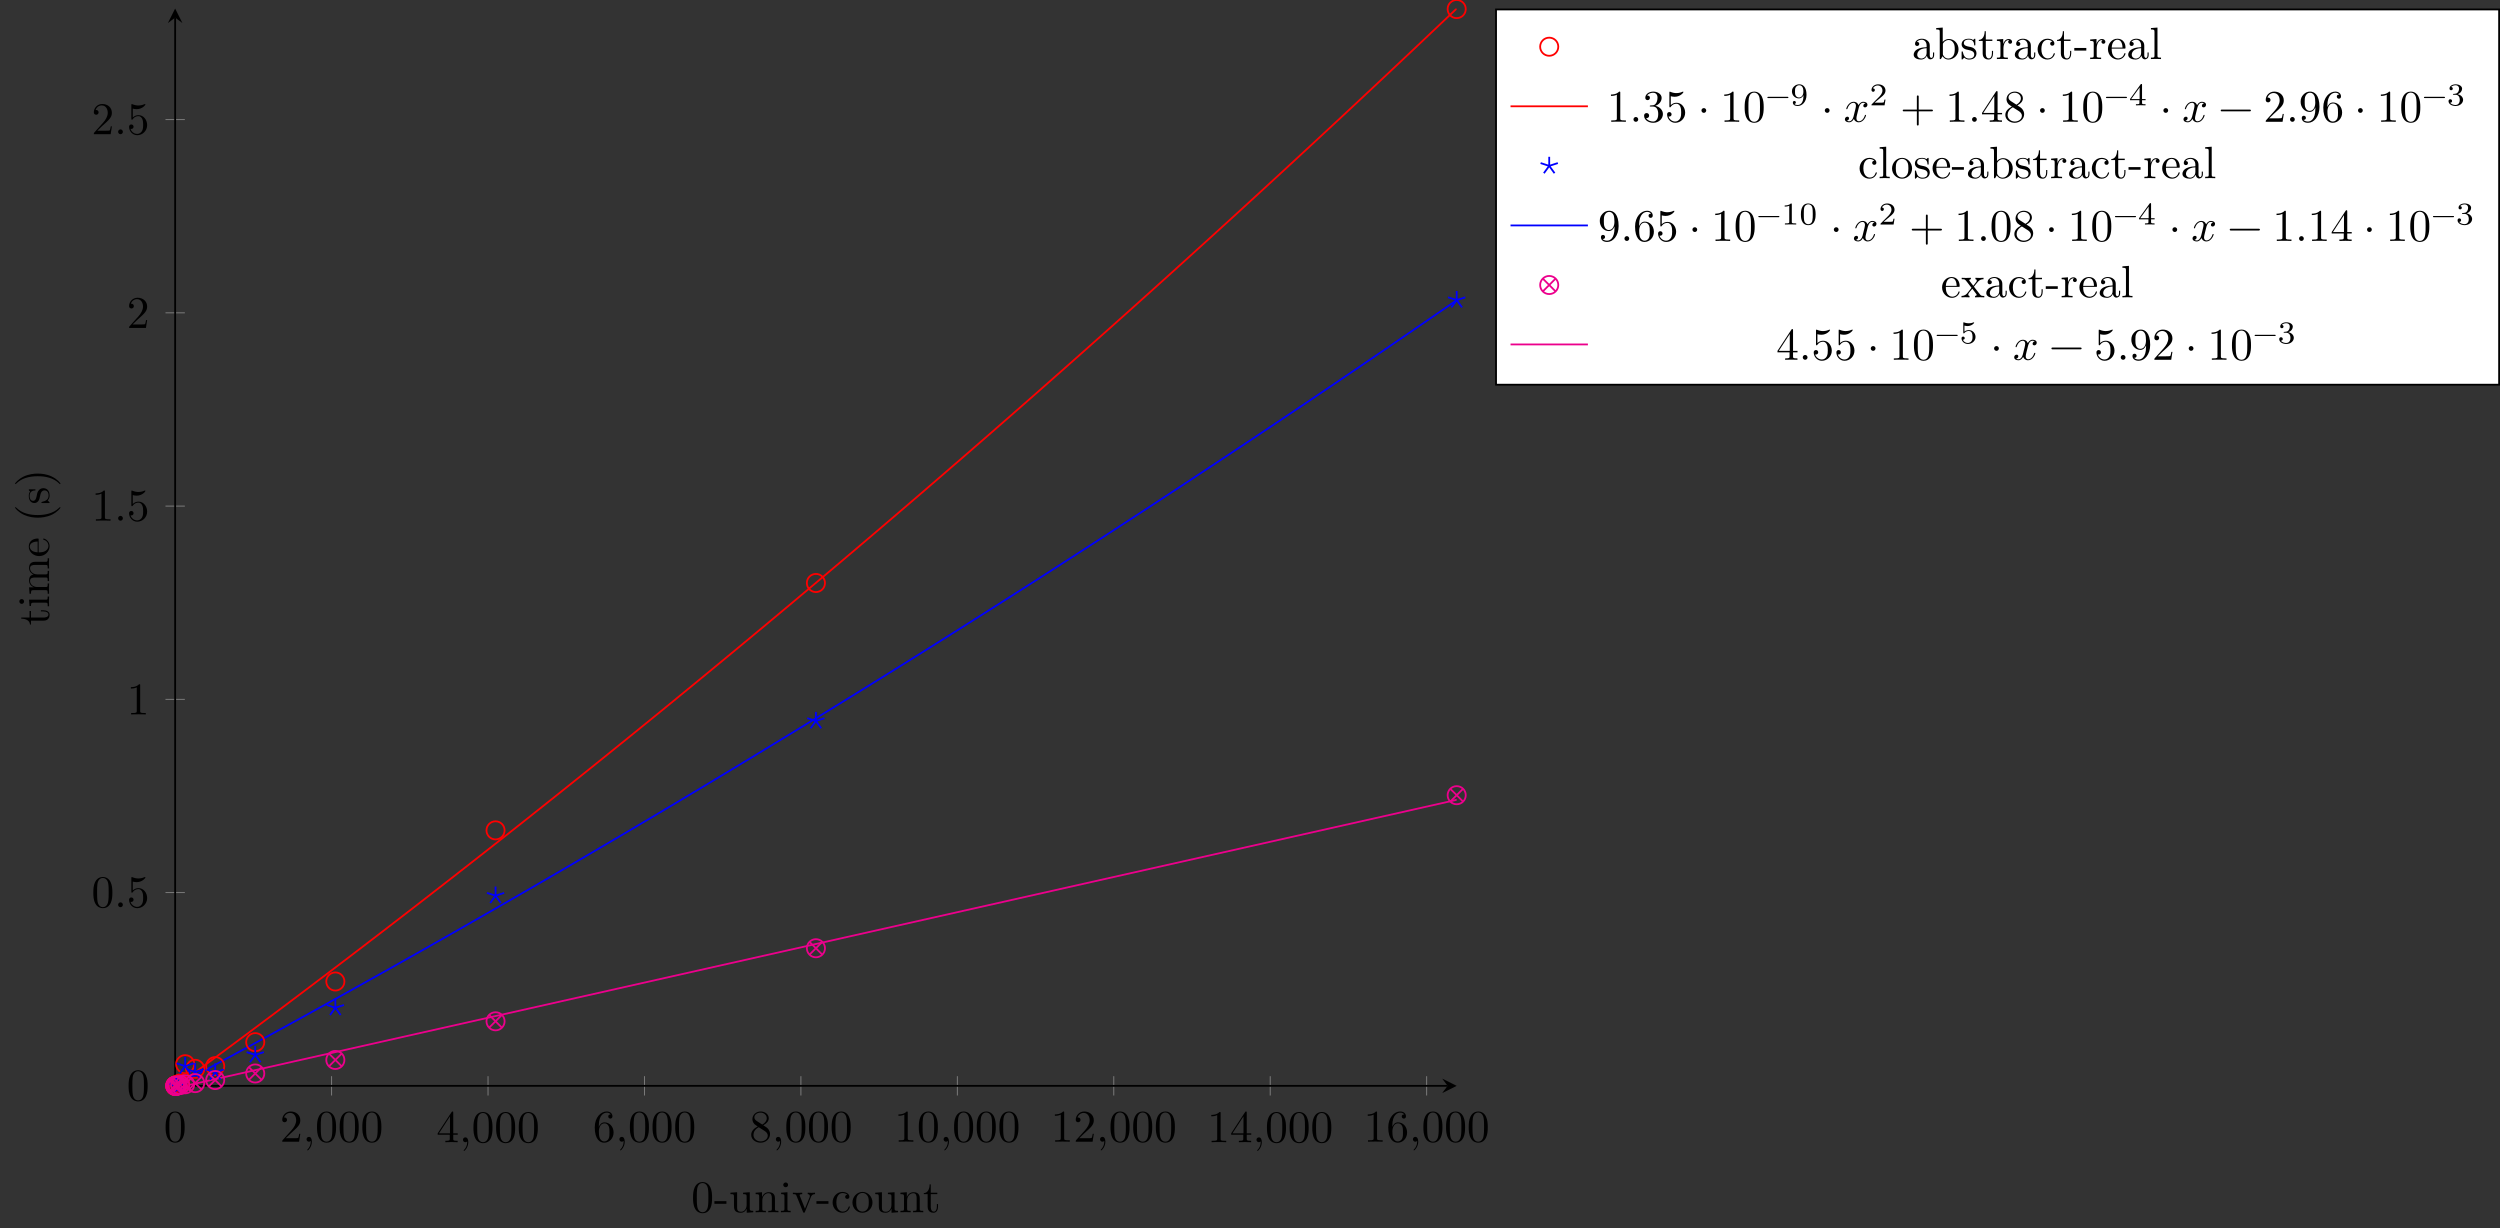 <?xml version="1.0" encoding="UTF-8"?>
<svg xmlns="http://www.w3.org/2000/svg" xmlns:xlink="http://www.w3.org/1999/xlink" width="549.527pt" height="270.007pt" viewBox="0 0 549.527 270.007" version="1.1">
<rect x="0" y="0" width="549.527" height="270.007" fill="#333333" stroke="none"/>
<defs>
<g>
<symbol overflow="visible" id="glyph0-0">
<path style="stroke:none;" d=""/>
</symbol>
<symbol overflow="visible" id="glyph0-1">
<path style="stroke:none;" d="M 4.578 -3.188 C 4.578 -3.984 4.531 -4.781 4.188 -5.516 C 3.734 -6.484 2.906 -6.641 2.5 -6.641 C 1.891 -6.641 1.172 -6.375 0.75 -5.453 C 0.438 -4.766 0.391 -3.984 0.391 -3.188 C 0.391 -2.438 0.422 -1.547 0.844 -0.781 C 1.266 0.016 2 0.219 2.484 0.219 C 3.016 0.219 3.781 0.016 4.219 -0.938 C 4.531 -1.625 4.578 -2.406 4.578 -3.188 Z M 3.766 -3.312 C 3.766 -2.562 3.766 -1.891 3.656 -1.25 C 3.5 -0.297 2.938 0 2.484 0 C 2.094 0 1.5 -0.25 1.328 -1.203 C 1.219 -1.797 1.219 -2.719 1.219 -3.312 C 1.219 -3.953 1.219 -4.609 1.297 -5.141 C 1.484 -6.328 2.234 -6.422 2.484 -6.422 C 2.812 -6.422 3.469 -6.234 3.656 -5.25 C 3.766 -4.688 3.766 -3.938 3.766 -3.312 Z M 3.766 -3.312 "/>
</symbol>
<symbol overflow="visible" id="glyph0-2">
<path style="stroke:none;" d="M 4.469 -1.734 L 4.234 -1.734 C 4.172 -1.438 4.109 -1 4 -0.844 C 3.938 -0.766 3.281 -0.766 3.062 -0.766 L 1.266 -0.766 L 2.328 -1.797 C 3.875 -3.172 4.469 -3.703 4.469 -4.703 C 4.469 -5.844 3.578 -6.641 2.359 -6.641 C 1.234 -6.641 0.5 -5.719 0.5 -4.828 C 0.5 -4.281 1 -4.281 1.031 -4.281 C 1.203 -4.281 1.547 -4.391 1.547 -4.812 C 1.547 -5.062 1.359 -5.328 1.016 -5.328 C 0.938 -5.328 0.922 -5.328 0.891 -5.312 C 1.109 -5.969 1.656 -6.328 2.234 -6.328 C 3.141 -6.328 3.562 -5.516 3.562 -4.703 C 3.562 -3.906 3.078 -3.125 2.516 -2.5 L 0.609 -0.375 C 0.5 -0.266 0.5 -0.234 0.5 0 L 4.203 0 Z M 4.469 -1.734 "/>
</symbol>
<symbol overflow="visible" id="glyph0-3">
<path style="stroke:none;" d="M 2.031 -0.016 C 2.031 -0.672 1.781 -1.062 1.391 -1.062 C 1.062 -1.062 0.859 -0.812 0.859 -0.531 C 0.859 -0.266 1.062 0 1.391 0 C 1.5 0 1.641 -0.047 1.734 -0.125 C 1.766 -0.156 1.781 -0.156 1.781 -0.156 C 1.781 -0.156 1.797 -0.156 1.797 -0.016 C 1.797 0.734 1.453 1.328 1.125 1.656 C 1.016 1.766 1.016 1.781 1.016 1.812 C 1.016 1.891 1.062 1.922 1.109 1.922 C 1.219 1.922 2.031 1.156 2.031 -0.016 Z M 2.031 -0.016 "/>
</symbol>
<symbol overflow="visible" id="glyph0-4">
<path style="stroke:none;" d="M 4.688 -1.641 L 4.688 -1.953 L 3.703 -1.953 L 3.703 -6.484 C 3.703 -6.688 3.703 -6.75 3.531 -6.75 C 3.453 -6.75 3.422 -6.75 3.344 -6.625 L 0.281 -1.953 L 0.281 -1.641 L 2.938 -1.641 L 2.938 -0.781 C 2.938 -0.422 2.906 -0.312 2.172 -0.312 L 1.969 -0.312 L 1.969 0 C 2.375 -0.031 2.891 -0.031 3.312 -0.031 C 3.734 -0.031 4.25 -0.031 4.672 0 L 4.672 -0.312 L 4.453 -0.312 C 3.719 -0.312 3.703 -0.422 3.703 -0.781 L 3.703 -1.641 Z M 2.984 -1.953 L 0.562 -1.953 L 2.984 -5.672 Z M 2.984 -1.953 "/>
</symbol>
<symbol overflow="visible" id="glyph0-5">
<path style="stroke:none;" d="M 4.562 -2.031 C 4.562 -3.297 3.672 -4.25 2.562 -4.25 C 1.891 -4.25 1.516 -3.75 1.312 -3.266 L 1.312 -3.516 C 1.312 -6.031 2.547 -6.391 3.062 -6.391 C 3.297 -6.391 3.719 -6.328 3.938 -5.984 C 3.781 -5.984 3.391 -5.984 3.391 -5.547 C 3.391 -5.234 3.625 -5.078 3.844 -5.078 C 4 -5.078 4.312 -5.172 4.312 -5.562 C 4.312 -6.156 3.875 -6.641 3.047 -6.641 C 1.766 -6.641 0.422 -5.359 0.422 -3.156 C 0.422 -0.484 1.578 0.219 2.5 0.219 C 3.609 0.219 4.562 -0.719 4.562 -2.031 Z M 3.656 -2.047 C 3.656 -1.562 3.656 -1.062 3.484 -0.703 C 3.188 -0.109 2.734 -0.062 2.5 -0.062 C 1.875 -0.062 1.578 -0.656 1.516 -0.812 C 1.328 -1.281 1.328 -2.078 1.328 -2.25 C 1.328 -3.031 1.656 -4.031 2.547 -4.031 C 2.719 -4.031 3.172 -4.031 3.484 -3.406 C 3.656 -3.047 3.656 -2.531 3.656 -2.047 Z M 3.656 -2.047 "/>
</symbol>
<symbol overflow="visible" id="glyph0-6">
<path style="stroke:none;" d="M 4.562 -1.672 C 4.562 -2.031 4.453 -2.484 4.062 -2.906 C 3.875 -3.109 3.719 -3.203 3.078 -3.609 C 3.797 -3.984 4.281 -4.5 4.281 -5.156 C 4.281 -6.078 3.406 -6.641 2.5 -6.641 C 1.5 -6.641 0.688 -5.906 0.688 -4.969 C 0.688 -4.797 0.703 -4.344 1.125 -3.875 C 1.234 -3.766 1.609 -3.516 1.859 -3.344 C 1.281 -3.047 0.422 -2.5 0.422 -1.5 C 0.422 -0.453 1.438 0.219 2.484 0.219 C 3.609 0.219 4.562 -0.609 4.562 -1.672 Z M 3.844 -5.156 C 3.844 -4.578 3.453 -4.109 2.859 -3.766 L 1.625 -4.562 C 1.172 -4.859 1.125 -5.188 1.125 -5.359 C 1.125 -5.969 1.781 -6.391 2.484 -6.391 C 3.203 -6.391 3.844 -5.875 3.844 -5.156 Z M 4.062 -1.312 C 4.062 -0.578 3.312 -0.062 2.5 -0.062 C 1.641 -0.062 0.922 -0.672 0.922 -1.5 C 0.922 -2.078 1.234 -2.719 2.078 -3.188 L 3.312 -2.406 C 3.594 -2.219 4.062 -1.922 4.062 -1.312 Z M 4.062 -1.312 "/>
</symbol>
<symbol overflow="visible" id="glyph0-7">
<path style="stroke:none;" d="M 4.172 0 L 4.172 -0.312 L 3.859 -0.312 C 2.953 -0.312 2.938 -0.422 2.938 -0.781 L 2.938 -6.375 C 2.938 -6.625 2.938 -6.641 2.703 -6.641 C 2.078 -6 1.203 -6 0.891 -6 L 0.891 -5.688 C 1.094 -5.688 1.672 -5.688 2.188 -5.953 L 2.188 -0.781 C 2.188 -0.422 2.156 -0.312 1.266 -0.312 L 0.953 -0.312 L 0.953 0 C 1.297 -0.031 2.156 -0.031 2.562 -0.031 C 2.953 -0.031 3.828 -0.031 4.172 0 Z M 4.172 0 "/>
</symbol>
<symbol overflow="visible" id="glyph0-8">
<path style="stroke:none;" d="M 1.906 -0.531 C 1.906 -0.812 1.672 -1.062 1.391 -1.062 C 1.094 -1.062 0.859 -0.812 0.859 -0.531 C 0.859 -0.234 1.094 0 1.391 0 C 1.672 0 1.906 -0.234 1.906 -0.531 Z M 1.906 -0.531 "/>
</symbol>
<symbol overflow="visible" id="glyph0-9">
<path style="stroke:none;" d="M 4.469 -2 C 4.469 -3.188 3.656 -4.188 2.578 -4.188 C 2.109 -4.188 1.672 -4.031 1.312 -3.672 L 1.312 -5.625 C 1.516 -5.562 1.844 -5.5 2.156 -5.5 C 3.391 -5.5 4.094 -6.406 4.094 -6.531 C 4.094 -6.594 4.062 -6.641 3.984 -6.641 C 3.984 -6.641 3.953 -6.641 3.906 -6.609 C 3.703 -6.516 3.219 -6.312 2.547 -6.312 C 2.156 -6.312 1.688 -6.391 1.219 -6.594 C 1.141 -6.625 1.109 -6.625 1.109 -6.625 C 1 -6.625 1 -6.547 1 -6.391 L 1 -3.438 C 1 -3.266 1 -3.188 1.141 -3.188 C 1.219 -3.188 1.234 -3.203 1.281 -3.266 C 1.391 -3.422 1.75 -3.969 2.562 -3.969 C 3.078 -3.969 3.328 -3.516 3.406 -3.328 C 3.562 -2.953 3.594 -2.578 3.594 -2.078 C 3.594 -1.719 3.594 -1.125 3.344 -0.703 C 3.109 -0.312 2.734 -0.062 2.281 -0.062 C 1.562 -0.062 0.984 -0.594 0.812 -1.172 C 0.844 -1.172 0.875 -1.156 0.984 -1.156 C 1.312 -1.156 1.484 -1.406 1.484 -1.641 C 1.484 -1.891 1.312 -2.141 0.984 -2.141 C 0.844 -2.141 0.5 -2.062 0.5 -1.609 C 0.5 -0.75 1.188 0.219 2.297 0.219 C 3.453 0.219 4.469 -0.734 4.469 -2 Z M 4.469 -2 "/>
</symbol>
<symbol overflow="visible" id="glyph0-10">
<path style="stroke:none;" d="M 4.562 -1.703 C 4.562 -2.516 3.922 -3.297 2.891 -3.516 C 3.703 -3.781 4.281 -4.469 4.281 -5.266 C 4.281 -6.078 3.406 -6.641 2.453 -6.641 C 1.453 -6.641 0.688 -6.047 0.688 -5.281 C 0.688 -4.953 0.906 -4.766 1.203 -4.766 C 1.5 -4.766 1.703 -4.984 1.703 -5.281 C 1.703 -5.766 1.234 -5.766 1.094 -5.766 C 1.391 -6.266 2.047 -6.391 2.406 -6.391 C 2.828 -6.391 3.375 -6.172 3.375 -5.281 C 3.375 -5.156 3.344 -4.578 3.094 -4.141 C 2.797 -3.656 2.453 -3.625 2.203 -3.625 C 2.125 -3.609 1.891 -3.594 1.812 -3.594 C 1.734 -3.578 1.672 -3.562 1.672 -3.469 C 1.672 -3.359 1.734 -3.359 1.906 -3.359 L 2.344 -3.359 C 3.156 -3.359 3.531 -2.688 3.531 -1.703 C 3.531 -0.344 2.844 -0.062 2.406 -0.062 C 1.969 -0.062 1.219 -0.234 0.875 -0.812 C 1.219 -0.766 1.531 -0.984 1.531 -1.359 C 1.531 -1.719 1.266 -1.922 0.984 -1.922 C 0.734 -1.922 0.422 -1.781 0.422 -1.344 C 0.422 -0.438 1.344 0.219 2.438 0.219 C 3.656 0.219 4.562 -0.688 4.562 -1.703 Z M 4.562 -1.703 "/>
</symbol>
<symbol overflow="visible" id="glyph0-11">
<path style="stroke:none;" d="M 1.906 -2.5 C 1.906 -2.781 1.672 -3.016 1.391 -3.016 C 1.094 -3.016 0.859 -2.781 0.859 -2.5 C 0.859 -2.203 1.094 -1.969 1.391 -1.969 C 1.672 -1.969 1.906 -2.203 1.906 -2.5 Z M 1.906 -2.5 "/>
</symbol>
<symbol overflow="visible" id="glyph0-12">
<path style="stroke:none;" d="M 5.25 -3.75 C 5.25 -4.266 4.672 -4.406 4.328 -4.406 C 3.75 -4.406 3.406 -3.875 3.281 -3.656 C 3.031 -4.312 2.5 -4.406 2.203 -4.406 C 1.172 -4.406 0.594 -3.125 0.594 -2.875 C 0.594 -2.766 0.719 -2.766 0.719 -2.766 C 0.797 -2.766 0.828 -2.797 0.844 -2.875 C 1.188 -3.938 1.844 -4.188 2.188 -4.188 C 2.375 -4.188 2.719 -4.094 2.719 -3.516 C 2.719 -3.203 2.547 -2.547 2.188 -1.141 C 2.031 -0.531 1.672 -0.109 1.234 -0.109 C 1.172 -0.109 0.953 -0.109 0.734 -0.234 C 0.984 -0.297 1.203 -0.5 1.203 -0.781 C 1.203 -1.047 0.984 -1.125 0.844 -1.125 C 0.531 -1.125 0.297 -0.875 0.297 -0.547 C 0.297 -0.094 0.781 0.109 1.219 0.109 C 1.891 0.109 2.25 -0.594 2.266 -0.641 C 2.391 -0.281 2.75 0.109 3.344 0.109 C 4.375 0.109 4.938 -1.172 4.938 -1.422 C 4.938 -1.531 4.859 -1.531 4.828 -1.531 C 4.734 -1.531 4.719 -1.484 4.688 -1.422 C 4.359 -0.344 3.688 -0.109 3.375 -0.109 C 2.984 -0.109 2.828 -0.422 2.828 -0.766 C 2.828 -0.984 2.875 -1.203 2.984 -1.641 L 3.328 -3.016 C 3.391 -3.266 3.625 -4.188 4.312 -4.188 C 4.359 -4.188 4.609 -4.188 4.812 -4.062 C 4.531 -4 4.344 -3.766 4.344 -3.516 C 4.344 -3.359 4.453 -3.172 4.719 -3.172 C 4.938 -3.172 5.25 -3.344 5.25 -3.75 Z M 5.25 -3.75 "/>
</symbol>
<symbol overflow="visible" id="glyph0-13">
<path style="stroke:none;" d="M 7.203 -2.5 C 7.203 -2.609 7.109 -2.688 7 -2.688 L 4.078 -2.688 L 4.078 -5.609 C 4.078 -5.719 3.984 -5.812 3.875 -5.812 C 3.766 -5.812 3.672 -5.719 3.672 -5.609 L 3.672 -2.688 L 0.75 -2.688 C 0.641 -2.688 0.562 -2.609 0.562 -2.5 C 0.562 -2.375 0.641 -2.297 0.75 -2.297 L 3.672 -2.297 L 3.672 0.625 C 3.672 0.734 3.766 0.828 3.875 0.828 C 3.984 0.828 4.078 0.734 4.078 0.625 L 4.078 -2.297 L 7 -2.297 C 7.109 -2.297 7.203 -2.375 7.203 -2.5 Z M 7.203 -2.5 "/>
</symbol>
<symbol overflow="visible" id="glyph0-14">
<path style="stroke:none;" d="M 7.203 -2.5 C 7.203 -2.609 7.109 -2.688 7 -2.688 L 0.75 -2.688 C 0.641 -2.688 0.562 -2.609 0.562 -2.5 C 0.562 -2.375 0.641 -2.297 0.75 -2.297 L 7 -2.297 C 7.109 -2.297 7.203 -2.375 7.203 -2.5 Z M 7.203 -2.5 "/>
</symbol>
<symbol overflow="visible" id="glyph0-15">
<path style="stroke:none;" d="M 4.562 -3.281 C 4.562 -5.969 3.406 -6.641 2.516 -6.641 C 1.969 -6.641 1.484 -6.453 1.062 -6.016 C 0.641 -5.562 0.422 -5.141 0.422 -4.391 C 0.422 -3.156 1.297 -2.172 2.406 -2.172 C 3.016 -2.172 3.422 -2.594 3.656 -3.172 L 3.656 -2.844 C 3.656 -0.516 2.625 -0.062 2.047 -0.062 C 1.875 -0.062 1.328 -0.078 1.062 -0.422 C 1.5 -0.422 1.578 -0.703 1.578 -0.875 C 1.578 -1.188 1.344 -1.328 1.125 -1.328 C 0.969 -1.328 0.672 -1.25 0.672 -0.859 C 0.672 -0.188 1.203 0.219 2.047 0.219 C 3.344 0.219 4.562 -1.141 4.562 -3.281 Z M 3.641 -4.203 C 3.641 -3.375 3.297 -2.406 2.422 -2.406 C 2.266 -2.406 1.797 -2.406 1.5 -3.031 C 1.312 -3.406 1.312 -3.891 1.312 -4.391 C 1.312 -4.922 1.312 -5.391 1.531 -5.766 C 1.797 -6.266 2.172 -6.391 2.516 -6.391 C 2.984 -6.391 3.312 -6.047 3.484 -5.609 C 3.594 -5.281 3.641 -4.656 3.641 -4.203 Z M 3.641 -4.203 "/>
</symbol>
<symbol overflow="visible" id="glyph1-0">
<path style="stroke:none;" d=""/>
</symbol>
<symbol overflow="visible" id="glyph1-1">
<path style="stroke:none;" d="M 4.578 -3.188 C 4.578 -3.984 4.531 -4.781 4.188 -5.516 C 3.734 -6.484 2.906 -6.641 2.5 -6.641 C 1.891 -6.641 1.172 -6.375 0.75 -5.453 C 0.438 -4.766 0.391 -3.984 0.391 -3.188 C 0.391 -2.438 0.422 -1.547 0.844 -0.781 C 1.266 0.016 2 0.219 2.484 0.219 C 3.016 0.219 3.781 0.016 4.219 -0.938 C 4.531 -1.625 4.578 -2.406 4.578 -3.188 Z M 3.766 -3.312 C 3.766 -2.562 3.766 -1.891 3.656 -1.25 C 3.5 -0.297 2.938 0 2.484 0 C 2.094 0 1.5 -0.25 1.328 -1.203 C 1.219 -1.797 1.219 -2.719 1.219 -3.312 C 1.219 -3.953 1.219 -4.609 1.297 -5.141 C 1.484 -6.328 2.234 -6.422 2.484 -6.422 C 2.812 -6.422 3.469 -6.234 3.656 -5.25 C 3.766 -4.688 3.766 -3.938 3.766 -3.312 Z M 3.766 -3.312 "/>
</symbol>
<symbol overflow="visible" id="glyph1-2">
<path style="stroke:none;" d="M 2.75 -1.859 L 2.75 -2.438 L 0.109 -2.438 L 0.109 -1.859 Z M 2.75 -1.859 "/>
</symbol>
<symbol overflow="visible" id="glyph1-3">
<path style="stroke:none;" d="M 5.328 0 L 5.328 -0.312 C 4.641 -0.312 4.562 -0.375 4.562 -0.875 L 4.562 -4.406 L 3.094 -4.297 L 3.094 -3.984 C 3.781 -3.984 3.875 -3.922 3.875 -3.422 L 3.875 -1.656 C 3.875 -0.781 3.391 -0.109 2.656 -0.109 C 1.828 -0.109 1.781 -0.578 1.781 -1.094 L 1.781 -4.406 L 0.312 -4.297 L 0.312 -3.984 C 1.094 -3.984 1.094 -3.953 1.094 -3.078 L 1.094 -1.578 C 1.094 -0.797 1.094 0.109 2.609 0.109 C 3.172 0.109 3.609 -0.172 3.891 -0.781 L 3.891 0.109 Z M 5.328 0 "/>
</symbol>
<symbol overflow="visible" id="glyph1-4">
<path style="stroke:none;" d="M 5.328 0 L 5.328 -0.312 C 4.812 -0.312 4.562 -0.312 4.562 -0.609 L 4.562 -2.516 C 4.562 -3.375 4.562 -3.672 4.25 -4.031 C 4.109 -4.203 3.781 -4.406 3.203 -4.406 C 2.469 -4.406 2 -3.984 1.719 -3.359 L 1.719 -4.406 L 0.312 -4.297 L 0.312 -3.984 C 1.016 -3.984 1.094 -3.922 1.094 -3.422 L 1.094 -0.75 C 1.094 -0.312 0.984 -0.312 0.312 -0.312 L 0.312 0 L 1.453 -0.031 L 2.562 0 L 2.562 -0.312 C 1.891 -0.312 1.781 -0.312 1.781 -0.75 L 1.781 -2.594 C 1.781 -3.625 2.5 -4.188 3.125 -4.188 C 3.766 -4.188 3.875 -3.656 3.875 -3.078 L 3.875 -0.75 C 3.875 -0.312 3.766 -0.312 3.094 -0.312 L 3.094 0 L 4.219 -0.031 Z M 5.328 0 "/>
</symbol>
<symbol overflow="visible" id="glyph1-5">
<path style="stroke:none;" d="M 2.469 0 L 2.469 -0.312 C 1.797 -0.312 1.766 -0.359 1.766 -0.75 L 1.766 -4.406 L 0.375 -4.297 L 0.375 -3.984 C 1.016 -3.984 1.109 -3.922 1.109 -3.438 L 1.109 -0.75 C 1.109 -0.312 1 -0.312 0.328 -0.312 L 0.328 0 L 1.422 -0.031 C 1.781 -0.031 2.125 -0.016 2.469 0 Z M 1.906 -6.016 C 1.906 -6.297 1.688 -6.547 1.391 -6.547 C 1.047 -6.547 0.844 -6.266 0.844 -6.016 C 0.844 -5.75 1.078 -5.5 1.375 -5.5 C 1.719 -5.5 1.906 -5.766 1.906 -6.016 Z M 1.906 -6.016 "/>
</symbol>
<symbol overflow="visible" id="glyph1-6">
<path style="stroke:none;" d="M 5.062 -3.984 L 5.062 -4.297 C 4.828 -4.281 4.547 -4.266 4.312 -4.266 L 3.453 -4.297 L 3.453 -3.984 C 3.812 -3.984 3.922 -3.75 3.922 -3.562 C 3.922 -3.469 3.906 -3.422 3.875 -3.312 L 2.844 -0.781 L 1.734 -3.562 C 1.672 -3.688 1.672 -3.734 1.672 -3.734 C 1.672 -3.984 2.062 -3.984 2.25 -3.984 L 2.25 -4.297 L 1.156 -4.266 C 0.891 -4.266 0.484 -4.281 0.188 -4.297 L 0.188 -3.984 C 0.812 -3.984 0.859 -3.922 0.984 -3.625 L 2.422 -0.078 C 2.484 0.062 2.5 0.109 2.625 0.109 C 2.766 0.109 2.797 0.016 2.844 -0.078 L 4.141 -3.312 C 4.234 -3.547 4.406 -3.984 5.062 -3.984 Z M 5.062 -3.984 "/>
</symbol>
<symbol overflow="visible" id="glyph1-7">
<path style="stroke:none;" d="M 4.141 -1.188 C 4.141 -1.281 4.031 -1.281 4 -1.281 C 3.922 -1.281 3.891 -1.25 3.875 -1.188 C 3.594 -0.266 2.938 -0.141 2.578 -0.141 C 2.047 -0.141 1.172 -0.562 1.172 -2.172 C 1.172 -3.797 1.984 -4.219 2.516 -4.219 C 2.609 -4.219 3.234 -4.203 3.578 -3.844 C 3.172 -3.812 3.109 -3.516 3.109 -3.391 C 3.109 -3.125 3.297 -2.938 3.562 -2.938 C 3.828 -2.938 4.031 -3.094 4.031 -3.406 C 4.031 -4.078 3.266 -4.469 2.5 -4.469 C 1.25 -4.469 0.344 -3.391 0.344 -2.156 C 0.344 -0.875 1.328 0.109 2.484 0.109 C 3.812 0.109 4.141 -1.094 4.141 -1.188 Z M 4.141 -1.188 "/>
</symbol>
<symbol overflow="visible" id="glyph1-8">
<path style="stroke:none;" d="M 4.688 -2.141 C 4.688 -3.406 3.703 -4.469 2.5 -4.469 C 1.25 -4.469 0.281 -3.375 0.281 -2.141 C 0.281 -0.844 1.312 0.109 2.484 0.109 C 3.688 0.109 4.688 -0.875 4.688 -2.141 Z M 3.875 -2.219 C 3.875 -1.859 3.875 -1.312 3.656 -0.875 C 3.422 -0.422 2.984 -0.141 2.5 -0.141 C 2.062 -0.141 1.625 -0.344 1.359 -0.812 C 1.109 -1.25 1.109 -1.859 1.109 -2.219 C 1.109 -2.609 1.109 -3.141 1.344 -3.578 C 1.609 -4.031 2.078 -4.25 2.484 -4.25 C 2.922 -4.25 3.344 -4.031 3.609 -3.594 C 3.875 -3.172 3.875 -2.594 3.875 -2.219 Z M 3.875 -2.219 "/>
</symbol>
<symbol overflow="visible" id="glyph1-9">
<path style="stroke:none;" d="M 3.312 -1.234 L 3.312 -1.797 L 3.062 -1.797 L 3.062 -1.25 C 3.062 -0.516 2.766 -0.141 2.391 -0.141 C 1.719 -0.141 1.719 -1.047 1.719 -1.219 L 1.719 -3.984 L 3.156 -3.984 L 3.156 -4.297 L 1.719 -4.297 L 1.719 -6.125 L 1.469 -6.125 C 1.469 -5.312 1.172 -4.25 0.188 -4.203 L 0.188 -3.984 L 1.031 -3.984 L 1.031 -1.234 C 1.031 -0.016 1.969 0.109 2.328 0.109 C 3.031 0.109 3.312 -0.594 3.312 -1.234 Z M 3.312 -1.234 "/>
</symbol>
<symbol overflow="visible" id="glyph1-10">
<path style="stroke:none;" d="M 4.812 -0.891 L 4.812 -1.453 L 4.562 -1.453 L 4.562 -0.891 C 4.562 -0.312 4.312 -0.25 4.203 -0.25 C 3.875 -0.25 3.844 -0.703 3.844 -0.75 L 3.844 -2.734 C 3.844 -3.156 3.844 -3.547 3.484 -3.922 C 3.094 -4.312 2.594 -4.469 2.109 -4.469 C 1.297 -4.469 0.609 -4 0.609 -3.344 C 0.609 -3.047 0.812 -2.875 1.062 -2.875 C 1.344 -2.875 1.531 -3.078 1.531 -3.328 C 1.531 -3.453 1.469 -3.781 1.016 -3.781 C 1.281 -4.141 1.781 -4.25 2.094 -4.25 C 2.578 -4.25 3.156 -3.859 3.156 -2.969 L 3.156 -2.609 C 2.641 -2.578 1.938 -2.547 1.312 -2.25 C 0.562 -1.906 0.312 -1.391 0.312 -0.953 C 0.312 -0.141 1.281 0.109 1.906 0.109 C 2.578 0.109 3.031 -0.297 3.219 -0.75 C 3.266 -0.359 3.531 0.062 4 0.062 C 4.203 0.062 4.812 -0.078 4.812 -0.891 Z M 3.156 -1.391 C 3.156 -0.453 2.438 -0.109 1.984 -0.109 C 1.5 -0.109 1.094 -0.453 1.094 -0.953 C 1.094 -1.5 1.5 -2.328 3.156 -2.391 Z M 3.156 -1.391 "/>
</symbol>
<symbol overflow="visible" id="glyph1-11">
<path style="stroke:none;" d="M 5.188 -2.156 C 5.188 -3.422 4.219 -4.406 3.078 -4.406 C 2.297 -4.406 1.875 -3.938 1.719 -3.766 L 1.719 -6.922 L 0.281 -6.812 L 0.281 -6.5 C 0.984 -6.5 1.062 -6.438 1.062 -5.938 L 1.062 0 L 1.312 0 L 1.672 -0.625 C 1.812 -0.391 2.234 0.109 2.969 0.109 C 4.156 0.109 5.188 -0.875 5.188 -2.156 Z M 4.359 -2.156 C 4.359 -1.797 4.344 -1.203 4.062 -0.75 C 3.844 -0.438 3.469 -0.109 2.938 -0.109 C 2.484 -0.109 2.125 -0.344 1.891 -0.719 C 1.75 -0.922 1.75 -0.953 1.75 -1.141 L 1.75 -3.188 C 1.75 -3.375 1.75 -3.391 1.859 -3.547 C 2.25 -4.109 2.797 -4.188 3.031 -4.188 C 3.484 -4.188 3.844 -3.922 4.078 -3.547 C 4.344 -3.141 4.359 -2.578 4.359 -2.156 Z M 4.359 -2.156 "/>
</symbol>
<symbol overflow="visible" id="glyph1-12">
<path style="stroke:none;" d="M 3.594 -1.281 C 3.594 -1.797 3.297 -2.109 3.172 -2.219 C 2.844 -2.547 2.453 -2.625 2.031 -2.703 C 1.469 -2.812 0.812 -2.938 0.812 -3.516 C 0.812 -3.875 1.062 -4.281 1.922 -4.281 C 3.016 -4.281 3.078 -3.375 3.094 -3.078 C 3.094 -2.984 3.203 -2.984 3.203 -2.984 C 3.344 -2.984 3.344 -3.031 3.344 -3.219 L 3.344 -4.234 C 3.344 -4.391 3.344 -4.469 3.234 -4.469 C 3.188 -4.469 3.156 -4.469 3.031 -4.344 C 3 -4.312 2.906 -4.219 2.859 -4.188 C 2.484 -4.469 2.078 -4.469 1.922 -4.469 C 0.703 -4.469 0.328 -3.797 0.328 -3.234 C 0.328 -2.891 0.484 -2.609 0.75 -2.391 C 1.078 -2.141 1.359 -2.078 2.078 -1.938 C 2.297 -1.891 3.109 -1.734 3.109 -1.016 C 3.109 -0.516 2.766 -0.109 1.984 -0.109 C 1.141 -0.109 0.781 -0.672 0.594 -1.531 C 0.562 -1.656 0.562 -1.688 0.453 -1.688 C 0.328 -1.688 0.328 -1.625 0.328 -1.453 L 0.328 -0.125 C 0.328 0.047 0.328 0.109 0.438 0.109 C 0.484 0.109 0.5 0.094 0.688 -0.094 C 0.703 -0.109 0.703 -0.125 0.891 -0.312 C 1.328 0.094 1.781 0.109 1.984 0.109 C 3.125 0.109 3.594 -0.562 3.594 -1.281 Z M 3.594 -1.281 "/>
</symbol>
<symbol overflow="visible" id="glyph1-13">
<path style="stroke:none;" d="M 3.625 -3.797 C 3.625 -4.109 3.312 -4.406 2.891 -4.406 C 2.156 -4.406 1.797 -3.734 1.672 -3.312 L 1.672 -4.406 L 0.281 -4.297 L 0.281 -3.984 C 0.984 -3.984 1.062 -3.922 1.062 -3.422 L 1.062 -0.75 C 1.062 -0.312 0.953 -0.312 0.281 -0.312 L 0.281 0 L 1.422 -0.031 C 1.812 -0.031 2.281 -0.031 2.688 0 L 2.688 -0.312 L 2.469 -0.312 C 1.734 -0.312 1.719 -0.422 1.719 -0.781 L 1.719 -2.312 C 1.719 -3.297 2.141 -4.188 2.891 -4.188 C 2.953 -4.188 2.984 -4.188 3 -4.172 C 2.969 -4.172 2.766 -4.047 2.766 -3.781 C 2.766 -3.516 2.984 -3.359 3.203 -3.359 C 3.375 -3.359 3.625 -3.484 3.625 -3.797 Z M 3.625 -3.797 "/>
</symbol>
<symbol overflow="visible" id="glyph1-14">
<path style="stroke:none;" d="M 4.141 -1.188 C 4.141 -1.281 4.062 -1.312 4 -1.312 C 3.922 -1.312 3.891 -1.25 3.875 -1.172 C 3.531 -0.141 2.625 -0.141 2.531 -0.141 C 2.031 -0.141 1.641 -0.438 1.406 -0.812 C 1.109 -1.281 1.109 -1.938 1.109 -2.297 L 3.891 -2.297 C 4.109 -2.297 4.141 -2.297 4.141 -2.516 C 4.141 -3.5 3.594 -4.469 2.359 -4.469 C 1.203 -4.469 0.281 -3.438 0.281 -2.188 C 0.281 -0.859 1.328 0.109 2.469 0.109 C 3.688 0.109 4.141 -1 4.141 -1.188 Z M 3.484 -2.516 L 1.109 -2.516 C 1.172 -4 2.016 -4.25 2.359 -4.25 C 3.375 -4.25 3.484 -2.906 3.484 -2.516 Z M 3.484 -2.516 "/>
</symbol>
<symbol overflow="visible" id="glyph1-15">
<path style="stroke:none;" d="M 2.547 0 L 2.547 -0.312 C 1.875 -0.312 1.766 -0.312 1.766 -0.75 L 1.766 -6.922 L 0.328 -6.812 L 0.328 -6.5 C 1.031 -6.5 1.109 -6.438 1.109 -5.938 L 1.109 -0.75 C 1.109 -0.312 1 -0.312 0.328 -0.312 L 0.328 0 L 1.438 -0.031 Z M 2.547 0 "/>
</symbol>
<symbol overflow="visible" id="glyph1-16">
<path style="stroke:none;" d="M 5.141 0 L 5.141 -0.312 C 4.609 -0.312 4.422 -0.328 4.203 -0.625 L 2.859 -2.344 C 3.156 -2.719 3.531 -3.203 3.781 -3.469 C 4.094 -3.828 4.5 -3.984 4.969 -3.984 L 4.969 -4.297 C 4.703 -4.281 4.406 -4.266 4.141 -4.266 C 3.844 -4.266 3.312 -4.281 3.188 -4.297 L 3.188 -3.984 C 3.406 -3.969 3.484 -3.844 3.484 -3.672 C 3.484 -3.516 3.375 -3.391 3.328 -3.328 L 2.719 -2.547 L 1.938 -3.562 C 1.844 -3.656 1.844 -3.672 1.844 -3.734 C 1.844 -3.891 2 -3.984 2.188 -3.984 L 2.188 -4.297 L 1.109 -4.266 C 0.906 -4.266 0.438 -4.281 0.172 -4.297 L 0.172 -3.984 C 0.875 -3.984 0.875 -3.984 1.344 -3.375 L 2.328 -2.094 C 1.859 -1.5 1.859 -1.469 1.391 -0.906 C 0.922 -0.328 0.328 -0.312 0.125 -0.312 L 0.125 0 C 0.375 -0.016 0.688 -0.031 0.953 -0.031 L 1.891 0 L 1.891 -0.312 C 1.672 -0.344 1.609 -0.469 1.609 -0.625 C 1.609 -0.844 1.891 -1.172 2.5 -1.891 L 3.266 -0.891 C 3.344 -0.781 3.469 -0.625 3.469 -0.562 C 3.469 -0.469 3.375 -0.312 3.109 -0.312 L 3.109 0 L 4.188 -0.031 C 4.453 -0.031 4.844 -0.016 5.141 0 Z M 5.141 0 "/>
</symbol>
<symbol overflow="visible" id="glyph2-0">
<path style="stroke:none;" d=""/>
</symbol>
<symbol overflow="visible" id="glyph2-1">
<path style="stroke:none;" d="M -1.234 -3.312 L -1.797 -3.312 L -1.797 -3.062 L -1.25 -3.062 C -0.516 -3.062 -0.141 -2.766 -0.141 -2.391 C -0.141 -1.719 -1.047 -1.719 -1.219 -1.719 L -3.984 -1.719 L -3.984 -3.156 L -4.297 -3.156 L -4.297 -1.719 L -6.125 -1.719 L -6.125 -1.469 C -5.312 -1.469 -4.25 -1.172 -4.203 -0.188 L -3.984 -0.188 L -3.984 -1.031 L -1.234 -1.031 C -0.016 -1.031 0.109 -1.969 0.109 -2.328 C 0.109 -3.031 -0.594 -3.312 -1.234 -3.312 Z M -1.234 -3.312 "/>
</symbol>
<symbol overflow="visible" id="glyph2-2">
<path style="stroke:none;" d="M 0 -2.469 L -0.312 -2.469 C -0.312 -1.797 -0.359 -1.766 -0.75 -1.766 L -4.406 -1.766 L -4.297 -0.375 L -3.984 -0.375 C -3.984 -1.016 -3.922 -1.109 -3.438 -1.109 L -0.75 -1.109 C -0.312 -1.109 -0.312 -1 -0.312 -0.328 L 0 -0.328 L -0.031 -1.422 C -0.031 -1.781 -0.016 -2.125 0 -2.469 Z M -6.016 -1.906 C -6.297 -1.906 -6.547 -1.688 -6.547 -1.391 C -6.547 -1.047 -6.266 -0.844 -6.016 -0.844 C -5.75 -0.844 -5.5 -1.078 -5.5 -1.375 C -5.5 -1.719 -5.766 -1.906 -6.016 -1.906 Z M -6.016 -1.906 "/>
</symbol>
<symbol overflow="visible" id="glyph2-3">
<path style="stroke:none;" d="M 0 -8.109 L -0.312 -8.109 C -0.312 -7.594 -0.312 -7.344 -0.609 -7.328 L -2.516 -7.328 C -3.375 -7.328 -3.672 -7.328 -4.031 -7.016 C -4.203 -6.875 -4.406 -6.547 -4.406 -5.969 C -4.406 -5.141 -3.812 -4.688 -3.422 -4.531 C -4.297 -4.391 -4.406 -3.656 -4.406 -3.203 C -4.406 -2.469 -3.984 -2 -3.359 -1.719 L -4.406 -1.719 L -4.297 -0.312 L -3.984 -0.312 C -3.984 -1.016 -3.922 -1.094 -3.422 -1.094 L -0.75 -1.094 C -0.312 -1.094 -0.312 -0.984 -0.312 -0.312 L 0 -0.312 L -0.031 -1.453 L 0 -2.562 L -0.312 -2.562 C -0.312 -1.891 -0.312 -1.781 -0.75 -1.781 L -2.594 -1.781 C -3.625 -1.781 -4.188 -2.5 -4.188 -3.125 C -4.188 -3.766 -3.656 -3.875 -3.078 -3.875 L -0.75 -3.875 C -0.312 -3.875 -0.312 -3.766 -0.312 -3.094 L 0 -3.094 L -0.031 -4.219 L 0 -5.328 L -0.312 -5.328 C -0.312 -4.672 -0.312 -4.562 -0.75 -4.562 L -2.594 -4.562 C -3.625 -4.562 -4.188 -5.266 -4.188 -5.906 C -4.188 -6.531 -3.656 -6.641 -3.078 -6.641 L -0.75 -6.641 C -0.312 -6.641 -0.312 -6.531 -0.312 -5.859 L 0 -5.859 L -0.031 -6.984 Z M 0 -8.109 "/>
</symbol>
<symbol overflow="visible" id="glyph2-4">
<path style="stroke:none;" d="M -1.188 -4.141 C -1.281 -4.141 -1.312 -4.062 -1.312 -4 C -1.312 -3.922 -1.25 -3.891 -1.172 -3.875 C -0.141 -3.531 -0.141 -2.625 -0.141 -2.531 C -0.141 -2.031 -0.438 -1.641 -0.812 -1.406 C -1.281 -1.109 -1.938 -1.109 -2.297 -1.109 L -2.297 -3.891 C -2.297 -4.109 -2.297 -4.141 -2.516 -4.141 C -3.5 -4.141 -4.469 -3.594 -4.469 -2.359 C -4.469 -1.203 -3.438 -0.281 -2.188 -0.281 C -0.859 -0.281 0.109 -1.328 0.109 -2.469 C 0.109 -3.688 -1 -4.141 -1.188 -4.141 Z M -2.516 -3.484 L -2.516 -1.109 C -4 -1.172 -4.25 -2.016 -4.25 -2.359 C -4.25 -3.375 -2.906 -3.484 -2.516 -3.484 Z M -2.516 -3.484 "/>
</symbol>
<symbol overflow="visible" id="glyph2-5">
<path style="stroke:none;" d="M 2.391 -3.297 C 2.359 -3.297 2.344 -3.297 2.172 -3.125 C 0.922 -1.891 -0.969 -1.562 -2.5 -1.562 C -4.234 -1.562 -5.969 -1.938 -7.203 -3.172 C -7.328 -3.297 -7.344 -3.297 -7.375 -3.297 C -7.453 -3.297 -7.484 -3.266 -7.484 -3.203 C -7.484 -3.094 -6.797 -2.203 -5.531 -1.609 C -4.438 -1.109 -3.328 -0.984 -2.5 -0.984 C -1.719 -0.984 -0.516 -1.094 0.625 -1.641 C 1.844 -2.25 2.5 -3.094 2.5 -3.203 C 2.5 -3.266 2.469 -3.297 2.391 -3.297 Z M 2.391 -3.297 "/>
</symbol>
<symbol overflow="visible" id="glyph2-6">
<path style="stroke:none;" d="M -1.281 -3.594 C -1.797 -3.594 -2.109 -3.297 -2.219 -3.172 C -2.547 -2.844 -2.625 -2.453 -2.703 -2.031 C -2.812 -1.469 -2.938 -0.812 -3.516 -0.812 C -3.875 -0.812 -4.281 -1.062 -4.281 -1.922 C -4.281 -3.016 -3.375 -3.078 -3.078 -3.094 C -2.984 -3.094 -2.984 -3.203 -2.984 -3.203 C -2.984 -3.344 -3.031 -3.344 -3.219 -3.344 L -4.234 -3.344 C -4.391 -3.344 -4.469 -3.344 -4.469 -3.234 C -4.469 -3.188 -4.469 -3.156 -4.344 -3.031 C -4.312 -3 -4.219 -2.906 -4.188 -2.859 C -4.469 -2.484 -4.469 -2.078 -4.469 -1.922 C -4.469 -0.703 -3.797 -0.328 -3.234 -0.328 C -2.891 -0.328 -2.609 -0.484 -2.391 -0.75 C -2.141 -1.078 -2.078 -1.359 -1.938 -2.078 C -1.891 -2.297 -1.734 -3.109 -1.016 -3.109 C -0.516 -3.109 -0.109 -2.766 -0.109 -1.984 C -0.109 -1.141 -0.672 -0.781 -1.531 -0.594 C -1.656 -0.562 -1.688 -0.562 -1.688 -0.453 C -1.688 -0.328 -1.625 -0.328 -1.453 -0.328 L -0.125 -0.328 C 0.047 -0.328 0.109 -0.328 0.109 -0.438 C 0.109 -0.484 0.094 -0.5 -0.094 -0.688 C -0.109 -0.703 -0.125 -0.703 -0.312 -0.891 C 0.094 -1.328 0.109 -1.781 0.109 -1.984 C 0.109 -3.125 -0.562 -3.594 -1.281 -3.594 Z M -1.281 -3.594 "/>
</symbol>
<symbol overflow="visible" id="glyph2-7">
<path style="stroke:none;" d="M -2.5 -2.875 C -3.266 -2.875 -4.469 -2.766 -5.609 -2.219 C -6.828 -1.625 -7.484 -0.766 -7.484 -0.672 C -7.484 -0.609 -7.438 -0.562 -7.375 -0.562 C -7.344 -0.562 -7.328 -0.562 -7.141 -0.75 C -6.156 -1.734 -4.578 -2.297 -2.5 -2.297 C -0.781 -2.297 0.969 -1.938 2.219 -0.703 C 2.344 -0.562 2.359 -0.562 2.391 -0.562 C 2.453 -0.562 2.5 -0.609 2.5 -0.672 C 2.5 -0.766 1.812 -1.672 0.547 -2.25 C -0.547 -2.766 -1.656 -2.875 -2.5 -2.875 Z M -2.5 -2.875 "/>
</symbol>
<symbol overflow="visible" id="glyph3-0">
<path style="stroke:none;" d=""/>
</symbol>
<symbol overflow="visible" id="glyph3-1">
<path style="stroke:none;" d="M 5.031 -1.734 C 5.031 -1.812 4.969 -1.875 4.891 -1.875 L 0.531 -1.875 C 0.453 -1.875 0.391 -1.812 0.391 -1.734 C 0.391 -1.672 0.453 -1.609 0.531 -1.609 L 4.891 -1.609 C 4.969 -1.609 5.031 -1.672 5.031 -1.734 Z M 5.031 -1.734 "/>
</symbol>
<symbol overflow="visible" id="glyph3-2">
<path style="stroke:none;" d="M 3.578 -2.297 C 3.578 -4.016 2.812 -4.625 2 -4.625 C 1.766 -4.625 1.297 -4.594 0.891 -4.203 C 0.656 -3.969 0.375 -3.703 0.375 -3.078 C 0.375 -2.188 1.078 -1.531 1.891 -1.531 C 2.453 -1.531 2.75 -1.906 2.906 -2.219 L 2.906 -2.078 C 2.906 -0.344 2.062 -0.078 1.641 -0.078 C 1.484 -0.078 1.109 -0.094 0.922 -0.312 C 1.219 -0.344 1.234 -0.578 1.234 -0.641 C 1.234 -0.812 1.109 -0.969 0.906 -0.969 C 0.703 -0.969 0.578 -0.828 0.578 -0.625 C 0.578 -0.156 0.969 0.141 1.641 0.141 C 2.641 0.141 3.578 -0.797 3.578 -2.297 Z M 2.891 -3 C 2.891 -2.094 2.375 -1.734 1.938 -1.734 C 1.656 -1.734 1.406 -1.812 1.203 -2.141 C 1.047 -2.391 1.047 -2.688 1.047 -3.078 C 1.047 -3.484 1.047 -3.75 1.25 -4.031 C 1.422 -4.281 1.641 -4.422 2 -4.422 C 2.359 -4.422 2.578 -4.203 2.688 -4.016 C 2.875 -3.734 2.891 -3.234 2.891 -3 Z M 2.891 -3 "/>
</symbol>
<symbol overflow="visible" id="glyph3-3">
<path style="stroke:none;" d="M 3.516 -1.266 L 3.281 -1.266 C 3.266 -1.109 3.188 -0.703 3.094 -0.641 C 3.047 -0.594 2.516 -0.594 2.406 -0.594 L 1.125 -0.594 C 1.859 -1.234 2.109 -1.438 2.516 -1.766 C 3.031 -2.172 3.516 -2.609 3.516 -3.266 C 3.516 -4.109 2.781 -4.625 1.891 -4.625 C 1.031 -4.625 0.438 -4.016 0.438 -3.375 C 0.438 -3.031 0.734 -2.984 0.812 -2.984 C 0.969 -2.984 1.172 -3.109 1.172 -3.359 C 1.172 -3.484 1.125 -3.734 0.766 -3.734 C 0.984 -4.219 1.453 -4.375 1.781 -4.375 C 2.484 -4.375 2.844 -3.828 2.844 -3.266 C 2.844 -2.656 2.406 -2.188 2.188 -1.938 L 0.516 -0.266 C 0.438 -0.203 0.438 -0.188 0.438 0 L 3.312 0 Z M 3.516 -1.266 "/>
</symbol>
<symbol overflow="visible" id="glyph3-4">
<path style="stroke:none;" d="M 3.688 -1.141 L 3.688 -1.391 L 2.906 -1.391 L 2.906 -4.5 C 2.906 -4.641 2.906 -4.703 2.766 -4.703 C 2.672 -4.703 2.641 -4.703 2.578 -4.594 L 0.266 -1.391 L 0.266 -1.141 L 2.328 -1.141 L 2.328 -0.578 C 2.328 -0.328 2.328 -0.25 1.75 -0.25 L 1.562 -0.25 L 1.562 0 L 2.609 -0.031 L 3.672 0 L 3.672 -0.25 L 3.484 -0.25 C 2.906 -0.25 2.906 -0.328 2.906 -0.578 L 2.906 -1.141 Z M 2.375 -1.391 L 0.531 -1.391 L 2.375 -3.938 Z M 2.375 -1.391 "/>
</symbol>
<symbol overflow="visible" id="glyph3-5">
<path style="stroke:none;" d="M 3.578 -1.203 C 3.578 -1.75 3.141 -2.297 2.375 -2.453 C 3.094 -2.719 3.359 -3.234 3.359 -3.672 C 3.359 -4.219 2.734 -4.625 1.953 -4.625 C 1.188 -4.625 0.594 -4.25 0.594 -3.688 C 0.594 -3.453 0.75 -3.328 0.953 -3.328 C 1.172 -3.328 1.312 -3.484 1.312 -3.672 C 1.312 -3.875 1.172 -4.031 0.953 -4.047 C 1.203 -4.344 1.672 -4.422 1.938 -4.422 C 2.25 -4.422 2.688 -4.266 2.688 -3.672 C 2.688 -3.375 2.594 -3.047 2.406 -2.844 C 2.188 -2.578 1.984 -2.562 1.641 -2.531 C 1.469 -2.516 1.453 -2.516 1.422 -2.516 C 1.422 -2.516 1.344 -2.5 1.344 -2.422 C 1.344 -2.328 1.406 -2.328 1.531 -2.328 L 1.906 -2.328 C 2.453 -2.328 2.844 -1.953 2.844 -1.203 C 2.844 -0.344 2.328 -0.078 1.938 -0.078 C 1.656 -0.078 1.031 -0.156 0.75 -0.578 C 1.078 -0.578 1.156 -0.812 1.156 -0.969 C 1.156 -1.188 0.984 -1.344 0.766 -1.344 C 0.578 -1.344 0.375 -1.219 0.375 -0.938 C 0.375 -0.281 1.094 0.141 1.938 0.141 C 2.906 0.141 3.578 -0.516 3.578 -1.203 Z M 3.578 -1.203 "/>
</symbol>
<symbol overflow="visible" id="glyph3-6">
<path style="stroke:none;" d="M 3.297 0 L 3.297 -0.25 L 3.031 -0.25 C 2.328 -0.25 2.328 -0.344 2.328 -0.578 L 2.328 -4.438 C 2.328 -4.625 2.328 -4.625 2.125 -4.625 C 1.672 -4.188 1.047 -4.188 0.766 -4.188 L 0.766 -3.938 C 0.922 -3.938 1.391 -3.938 1.766 -4.125 L 1.766 -0.578 C 1.766 -0.344 1.766 -0.25 1.078 -0.25 L 0.812 -0.25 L 0.812 0 L 2.047 -0.031 Z M 3.297 0 "/>
</symbol>
<symbol overflow="visible" id="glyph3-7">
<path style="stroke:none;" d="M 3.594 -2.219 C 3.594 -2.984 3.5 -3.547 3.188 -4.031 C 2.969 -4.344 2.531 -4.625 1.984 -4.625 C 0.359 -4.625 0.359 -2.719 0.359 -2.219 C 0.359 -1.719 0.359 0.141 1.984 0.141 C 3.594 0.141 3.594 -1.719 3.594 -2.219 Z M 2.969 -2.312 C 2.969 -1.797 2.969 -1.281 2.875 -0.844 C 2.734 -0.203 2.266 -0.062 1.984 -0.062 C 1.656 -0.062 1.234 -0.25 1.094 -0.812 C 1 -1.219 1 -1.797 1 -2.312 C 1 -2.828 1 -3.359 1.094 -3.734 C 1.25 -4.281 1.688 -4.438 1.984 -4.438 C 2.359 -4.438 2.719 -4.203 2.844 -3.797 C 2.953 -3.422 2.969 -2.922 2.969 -2.312 Z M 2.969 -2.312 "/>
</symbol>
<symbol overflow="visible" id="glyph3-8">
<path style="stroke:none;" d="M 3.516 -1.406 C 3.516 -2.188 2.922 -2.906 2.062 -2.906 C 1.75 -2.906 1.391 -2.844 1.078 -2.578 L 1.078 -3.891 C 1.438 -3.797 1.641 -3.797 1.75 -3.797 C 2.672 -3.797 3.219 -4.422 3.219 -4.531 C 3.219 -4.609 3.172 -4.625 3.141 -4.625 C 3.141 -4.625 3.109 -4.625 3.078 -4.609 C 2.906 -4.547 2.547 -4.406 2.031 -4.406 C 1.828 -4.406 1.469 -4.422 1.016 -4.594 C 0.938 -4.625 0.922 -4.625 0.922 -4.625 C 0.828 -4.625 0.828 -4.547 0.828 -4.438 L 0.828 -2.391 C 0.828 -2.266 0.828 -2.188 0.938 -2.188 C 1 -2.188 1.016 -2.188 1.078 -2.281 C 1.375 -2.656 1.812 -2.719 2.047 -2.719 C 2.469 -2.719 2.656 -2.391 2.688 -2.328 C 2.812 -2.094 2.859 -1.828 2.859 -1.422 C 2.859 -1.219 2.859 -0.812 2.641 -0.5 C 2.469 -0.25 2.172 -0.078 1.828 -0.078 C 1.375 -0.078 0.906 -0.328 0.734 -0.797 C 1 -0.781 1.141 -0.953 1.141 -1.141 C 1.141 -1.438 0.875 -1.484 0.781 -1.484 C 0.781 -1.484 0.438 -1.484 0.438 -1.109 C 0.438 -0.484 1.016 0.141 1.844 0.141 C 2.734 0.141 3.516 -0.516 3.516 -1.406 Z M 3.516 -1.406 "/>
</symbol>
</g>
<clipPath id="clip1">
  <path d="M 38.5 1.879 L 320.195 1.879 L 320.195 238.68 L 38.5 238.68 Z M 38.5 1.879 "/>
</clipPath>
<clipPath id="clip2">
  <path d="M 38.5 60 L 320.195 60 L 320.195 238.68 L 38.5 238.68 Z M 38.5 60 "/>
</clipPath>
<clipPath id="clip3">
  <path d="M 38.5 170 L 320.195 170 L 320.195 238.68 L 38.5 238.68 Z M 38.5 170 "/>
</clipPath>
<clipPath id="clip4">
  <path d="M 328 2 L 549.527 2 L 549.527 85 L 328 85 Z M 328 2 "/>
</clipPath>
<clipPath id="clip5">
  <path d="M 328 1 L 549.527 1 L 549.527 85 L 328 85 Z M 328 1 "/>
</clipPath>
</defs>
<g id="surface1">
<path style="fill:none;stroke-width:0.199;stroke-linecap:butt;stroke-linejoin:miter;stroke:rgb(50%,50%,50%);stroke-opacity:1;stroke-miterlimit:10;" d="M -0.001 -2.126 L -0.001 2.124 M 34.386 -2.126 L 34.386 2.124 M 68.772 -2.126 L 68.772 2.124 M 103.159 -2.126 L 103.159 2.124 M 137.546 -2.126 L 137.546 2.124 M 171.933 -2.126 L 171.933 2.124 M 206.319 -2.126 L 206.319 2.124 M 240.706 -2.126 L 240.706 2.124 M 275.093 -2.126 L 275.093 2.124 " transform="matrix(1,0,0,-1,38.501,238.679)"/>
<path style="fill:none;stroke-width:0.199;stroke-linecap:butt;stroke-linejoin:miter;stroke:rgb(50%,50%,50%);stroke-opacity:1;stroke-miterlimit:10;" d="M -2.126 -0.001 L 2.128 -0.001 M -2.126 42.48 L 2.128 42.48 M -2.126 84.956 L 2.128 84.956 M -2.126 127.433 L 2.128 127.433 M -2.126 169.913 L 2.128 169.913 M -2.126 212.39 L 2.128 212.39 " transform="matrix(1,0,0,-1,38.501,238.679)"/>
<path style="fill:none;stroke-width:0.399;stroke-linecap:butt;stroke-linejoin:miter;stroke:rgb(0%,0%,0%);stroke-opacity:1;stroke-miterlimit:10;" d="M -0.001 -0.001 L 279.702 -0.001 " transform="matrix(1,0,0,-1,38.501,238.679)"/>
<path style=" stroke:none;fill-rule:nonzero;fill:rgb(0%,0%,0%);fill-opacity:1;" d="M 320.195 238.68 L 317.008 237.086 L 318.203 238.68 L 317.008 240.273 "/>
<path style="fill:none;stroke-width:0.399;stroke-linecap:butt;stroke-linejoin:miter;stroke:rgb(0%,0%,0%);stroke-opacity:1;stroke-miterlimit:10;" d="M -0.001 -0.001 L -0.001 234.808 " transform="matrix(1,0,0,-1,38.501,238.679)"/>
<path style=" stroke:none;fill-rule:nonzero;fill:rgb(0%,0%,0%);fill-opacity:1;" d="M 38.5 1.879 L 36.906 5.066 L 38.5 3.871 L 40.094 5.066 "/>
<g style="fill:rgb(0%,0%,0%);fill-opacity:1;">
  <use xlink:href="#glyph0-1" x="36.011" y="250.959"/>
</g>
<g style="fill:rgb(0%,0%,0%);fill-opacity:1;">
  <use xlink:href="#glyph0-2" x="61.54" y="250.959"/>
  <use xlink:href="#glyph0-3" x="66.521" y="250.959"/>
  <use xlink:href="#glyph0-1" x="69.291" y="250.959"/>
  <use xlink:href="#glyph0-1" x="74.272" y="250.959"/>
  <use xlink:href="#glyph0-1" x="79.254" y="250.959"/>
</g>
<g style="fill:rgb(0%,0%,0%);fill-opacity:1;">
  <use xlink:href="#glyph0-4" x="95.926" y="251.069"/>
  <use xlink:href="#glyph0-3" x="100.907" y="251.069"/>
  <use xlink:href="#glyph0-1" x="103.677" y="251.069"/>
  <use xlink:href="#glyph0-1" x="108.658" y="251.069"/>
  <use xlink:href="#glyph0-1" x="113.64" y="251.069"/>
</g>
<g style="fill:rgb(0%,0%,0%);fill-opacity:1;">
  <use xlink:href="#glyph0-5" x="130.312" y="250.959"/>
  <use xlink:href="#glyph0-3" x="135.293" y="250.959"/>
  <use xlink:href="#glyph0-1" x="138.063" y="250.959"/>
  <use xlink:href="#glyph0-1" x="143.044" y="250.959"/>
  <use xlink:href="#glyph0-1" x="148.026" y="250.959"/>
</g>
<g style="fill:rgb(0%,0%,0%);fill-opacity:1;">
  <use xlink:href="#glyph0-6" x="164.698" y="250.959"/>
  <use xlink:href="#glyph0-3" x="169.679" y="250.959"/>
  <use xlink:href="#glyph0-1" x="172.449" y="250.959"/>
  <use xlink:href="#glyph0-1" x="177.43" y="250.959"/>
  <use xlink:href="#glyph0-1" x="182.412" y="250.959"/>
</g>
<g style="fill:rgb(0%,0%,0%);fill-opacity:1;">
  <use xlink:href="#glyph0-7" x="196.594" y="250.959"/>
  <use xlink:href="#glyph0-1" x="201.575" y="250.959"/>
  <use xlink:href="#glyph0-3" x="206.557" y="250.959"/>
  <use xlink:href="#glyph0-1" x="209.326" y="250.959"/>
  <use xlink:href="#glyph0-1" x="214.308" y="250.959"/>
  <use xlink:href="#glyph0-1" x="219.289" y="250.959"/>
</g>
<g style="fill:rgb(0%,0%,0%);fill-opacity:1;">
  <use xlink:href="#glyph0-7" x="230.98" y="250.959"/>
  <use xlink:href="#glyph0-2" x="235.961" y="250.959"/>
  <use xlink:href="#glyph0-3" x="240.943" y="250.959"/>
  <use xlink:href="#glyph0-1" x="243.712" y="250.959"/>
  <use xlink:href="#glyph0-1" x="248.694" y="250.959"/>
  <use xlink:href="#glyph0-1" x="253.675" y="250.959"/>
</g>
<g style="fill:rgb(0%,0%,0%);fill-opacity:1;">
  <use xlink:href="#glyph0-7" x="265.366" y="251.069"/>
  <use xlink:href="#glyph0-4" x="270.347" y="251.069"/>
  <use xlink:href="#glyph0-3" x="275.329" y="251.069"/>
  <use xlink:href="#glyph0-1" x="278.098" y="251.069"/>
  <use xlink:href="#glyph0-1" x="283.08" y="251.069"/>
  <use xlink:href="#glyph0-1" x="288.061" y="251.069"/>
</g>
<g style="fill:rgb(0%,0%,0%);fill-opacity:1;">
  <use xlink:href="#glyph0-7" x="299.752" y="250.959"/>
  <use xlink:href="#glyph0-5" x="304.733" y="250.959"/>
  <use xlink:href="#glyph0-3" x="309.715" y="250.959"/>
  <use xlink:href="#glyph0-1" x="312.484" y="250.959"/>
  <use xlink:href="#glyph0-1" x="317.466" y="250.959"/>
  <use xlink:href="#glyph0-1" x="322.447" y="250.959"/>
</g>
<g style="fill:rgb(0%,0%,0%);fill-opacity:1;">
  <use xlink:href="#glyph0-1" x="27.874" y="241.887"/>
</g>
<g style="fill:rgb(0%,0%,0%);fill-opacity:1;">
  <use xlink:href="#glyph0-1" x="20.123" y="199.409"/>
  <use xlink:href="#glyph0-8" x="25.104" y="199.409"/>
  <use xlink:href="#glyph0-9" x="27.874" y="199.409"/>
</g>
<g style="fill:rgb(0%,0%,0%);fill-opacity:1;">
  <use xlink:href="#glyph0-7" x="27.874" y="157.041"/>
</g>
<g style="fill:rgb(0%,0%,0%);fill-opacity:1;">
  <use xlink:href="#glyph0-7" x="20.123" y="114.454"/>
  <use xlink:href="#glyph0-8" x="25.104" y="114.454"/>
  <use xlink:href="#glyph0-9" x="27.874" y="114.454"/>
</g>
<g style="fill:rgb(0%,0%,0%);fill-opacity:1;">
  <use xlink:href="#glyph0-2" x="27.874" y="72.086"/>
</g>
<g style="fill:rgb(0%,0%,0%);fill-opacity:1;">
  <use xlink:href="#glyph0-2" x="20.123" y="29.499"/>
  <use xlink:href="#glyph0-8" x="25.104" y="29.499"/>
  <use xlink:href="#glyph0-9" x="27.874" y="29.499"/>
</g>
<g clip-path="url(#clip1)" clip-rule="nonzero">
<path style="fill:none;stroke-width:0.399;stroke-linecap:butt;stroke-linejoin:miter;stroke:rgb(100%,0%,0%);stroke-opacity:1;stroke-miterlimit:10;" d="M 0.019 -0.239 C 0.019 -0.239 2.073 1.269 2.862 1.847 C 3.651 2.425 4.917 3.359 5.706 3.941 C 6.499 4.519 7.765 5.456 8.554 6.038 C 9.343 6.62 10.608 7.558 11.397 8.144 C 12.187 8.73 13.452 9.667 14.245 10.253 C 15.034 10.839 16.3 11.784 17.089 12.37 C 17.878 12.96 19.144 13.906 19.933 14.495 C 20.722 15.085 21.991 16.034 22.78 16.624 C 23.569 17.218 24.835 18.167 25.624 18.761 C 26.413 19.355 27.679 20.308 28.468 20.906 C 29.261 21.499 30.526 22.456 31.315 23.054 C 32.104 23.652 33.37 24.609 34.159 25.21 C 34.948 25.808 36.214 26.769 37.007 27.37 C 37.796 27.972 39.062 28.937 39.851 29.538 C 40.64 30.14 41.905 31.109 42.694 31.714 C 43.483 32.316 44.753 33.288 45.542 33.894 C 46.331 34.499 47.597 35.472 48.386 36.081 C 49.175 36.687 50.44 37.663 51.229 38.273 C 52.022 38.882 53.288 39.859 54.077 40.472 C 54.866 41.081 56.132 42.066 56.921 42.679 C 57.71 43.288 58.976 44.273 59.769 44.89 C 60.558 45.503 61.823 46.492 62.612 47.109 C 63.401 47.722 64.667 48.714 65.456 49.331 C 66.245 49.949 67.515 50.945 68.304 51.562 C 69.093 52.183 70.358 53.179 71.147 53.8 C 71.936 54.421 73.202 55.421 73.991 56.042 C 74.784 56.667 76.05 57.667 76.839 58.292 C 77.628 58.917 78.894 59.921 79.683 60.55 C 80.472 61.175 81.737 62.183 82.53 62.812 C 83.319 63.441 84.585 64.449 85.374 65.081 C 86.163 65.71 87.429 66.722 88.218 67.355 C 89.007 67.988 90.276 69.003 91.065 69.636 C 91.854 70.269 93.12 71.288 93.909 71.921 C 94.698 72.558 95.964 73.577 96.753 74.218 C 97.546 74.855 98.811 75.878 99.601 76.515 C 100.39 77.156 101.655 78.183 102.444 78.824 C 103.233 79.464 104.499 80.492 105.292 81.136 C 106.081 81.777 107.347 82.808 108.136 83.452 C 108.925 84.097 110.19 85.132 110.979 85.781 C 111.769 86.425 113.038 87.464 113.827 88.109 C 114.616 88.757 115.882 89.8 116.671 90.449 C 117.46 91.097 118.726 92.14 119.515 92.792 C 120.308 93.445 121.573 94.488 122.362 95.144 C 123.151 95.796 124.417 96.843 125.206 97.499 C 125.995 98.156 127.261 99.206 128.054 99.863 C 128.843 100.519 130.108 101.574 130.897 102.23 C 131.686 102.89 132.952 103.949 133.741 104.605 C 134.53 105.265 135.8 106.327 136.589 106.988 C 137.378 107.652 138.644 108.714 139.433 109.378 C 140.222 110.038 141.487 111.105 142.276 111.773 C 143.069 112.437 144.335 113.503 145.124 114.171 C 145.913 114.839 147.179 115.909 147.968 116.577 C 148.757 117.245 150.026 118.32 150.815 118.992 C 151.604 119.663 152.87 120.738 153.659 121.409 C 154.448 122.085 155.714 123.163 156.503 123.835 C 157.292 124.511 158.561 125.593 159.351 126.269 C 160.14 126.945 161.405 128.031 162.194 128.706 C 162.983 129.386 164.249 130.472 165.042 131.152 C 165.831 131.831 167.097 132.921 167.886 133.605 C 168.675 134.284 169.94 135.378 170.729 136.062 C 171.519 136.742 172.788 137.839 173.577 138.523 C 174.366 139.21 175.632 140.308 176.421 140.995 C 177.21 141.679 178.476 142.781 179.265 143.468 C 180.058 144.159 181.323 145.261 182.112 145.952 C 182.901 146.644 184.167 147.749 184.956 148.441 C 185.745 149.132 187.011 150.242 187.804 150.937 C 188.593 151.628 189.858 152.742 190.647 153.437 C 191.436 154.132 192.702 155.249 193.491 155.945 C 194.28 156.64 195.55 157.761 196.339 158.46 C 197.128 159.156 198.394 160.281 199.183 160.98 C 199.972 161.679 201.237 162.804 202.026 163.507 C 202.819 164.206 204.085 165.335 204.874 166.038 C 205.663 166.742 206.929 167.87 207.718 168.577 C 208.507 169.284 209.772 170.413 210.565 171.124 C 211.354 171.831 212.62 172.964 213.409 173.675 C 214.198 174.382 215.464 175.523 216.253 176.234 C 217.042 176.945 218.311 178.085 219.101 178.796 C 219.89 179.507 221.155 180.652 221.944 181.367 C 222.733 182.081 223.999 183.226 224.788 183.945 C 225.581 184.659 226.847 185.808 227.636 186.527 C 228.425 187.245 229.69 188.398 230.479 189.117 C 231.269 189.835 232.534 190.992 233.327 191.71 C 234.116 192.433 235.382 193.589 236.171 194.312 C 236.96 195.038 238.226 196.199 239.015 196.921 C 239.804 197.648 241.073 198.812 241.862 199.538 C 242.651 200.261 243.917 201.429 244.706 202.156 C 245.495 202.886 246.761 204.054 247.55 204.784 C 248.343 205.515 249.608 206.687 250.397 207.417 C 251.186 208.148 252.452 209.324 253.241 210.058 C 254.03 210.792 255.296 211.968 256.089 212.702 C 256.878 213.437 258.144 214.62 258.933 215.355 C 259.722 216.093 260.987 217.277 261.776 218.015 C 262.565 218.753 263.835 219.941 264.624 220.679 C 265.413 221.421 266.679 222.609 267.468 223.351 C 268.257 224.093 269.522 225.284 270.312 226.027 C 271.104 226.773 272.37 227.964 273.159 228.71 C 273.948 229.456 275.214 230.656 276.003 231.402 C 276.792 232.148 278.058 233.351 278.851 234.097 C 279.64 234.847 281.694 236.8 281.694 236.8 " transform="matrix(1,0,0,-1,38.501,238.679)"/>
</g>
<g clip-path="url(#clip2)" clip-rule="nonzero">
<path style="fill:none;stroke-width:0.399;stroke-linecap:butt;stroke-linejoin:miter;stroke:rgb(0%,0%,100%);stroke-opacity:1;stroke-miterlimit:10;" d="M 0.019 -0.087 C 0.019 -0.087 2.073 1.015 2.862 1.437 C 3.651 1.863 4.917 2.542 5.706 2.968 C 6.499 3.394 7.765 4.074 8.554 4.503 C 9.343 4.929 10.608 5.613 11.397 6.042 C 12.187 6.468 13.452 7.156 14.245 7.585 C 15.034 8.011 16.3 8.702 17.089 9.132 C 17.878 9.562 19.144 10.253 19.933 10.683 C 20.722 11.117 21.991 11.808 22.78 12.242 C 23.569 12.671 24.835 13.367 25.624 13.8 C 26.413 14.234 27.679 14.933 28.468 15.367 C 29.261 15.804 30.526 16.503 31.315 16.937 C 32.104 17.374 33.37 18.074 34.159 18.511 C 34.948 18.949 36.214 19.652 37.007 20.093 C 37.796 20.531 39.062 21.234 39.851 21.675 C 40.64 22.116 41.905 22.824 42.694 23.265 C 43.483 23.706 44.753 24.413 45.542 24.855 C 46.331 25.3 47.597 26.011 48.386 26.452 C 49.175 26.898 50.44 27.609 51.229 28.054 C 52.022 28.499 53.288 29.214 54.077 29.659 C 54.866 30.109 56.132 30.824 56.921 31.273 C 57.71 31.718 58.976 32.437 59.769 32.886 C 60.558 33.335 61.823 34.058 62.612 34.507 C 63.401 34.956 64.667 35.679 65.456 36.132 C 66.245 36.581 67.515 37.308 68.304 37.761 C 69.093 38.21 70.358 38.937 71.147 39.394 C 71.936 39.847 73.202 40.574 73.991 41.031 C 74.784 41.484 76.05 42.214 76.839 42.671 C 77.628 43.128 78.894 43.863 79.683 44.32 C 80.472 44.777 81.737 45.511 82.53 45.968 C 83.319 46.429 84.585 47.163 85.374 47.624 C 86.163 48.085 87.429 48.824 88.218 49.284 C 89.007 49.745 90.276 50.488 91.065 50.949 C 91.854 51.413 93.12 52.156 93.909 52.62 C 94.698 53.081 95.964 53.827 96.753 54.292 C 97.546 54.757 98.811 55.503 99.601 55.968 C 100.39 56.437 101.655 57.187 102.444 57.652 C 103.233 58.12 104.499 58.87 105.292 59.339 C 106.081 59.808 107.347 60.562 108.136 61.031 C 108.925 61.499 110.19 62.257 110.979 62.726 C 111.769 63.199 113.038 63.956 113.827 64.429 C 114.616 64.898 115.882 65.659 116.671 66.132 C 117.46 66.605 118.726 67.367 119.515 67.843 C 120.308 68.316 121.573 69.077 122.362 69.554 C 123.151 70.031 124.417 70.796 125.206 71.273 C 125.995 71.753 127.261 72.519 128.054 72.995 C 128.843 73.476 130.108 74.245 130.897 74.726 C 131.686 75.202 132.952 75.976 133.741 76.456 C 134.53 76.937 135.8 77.71 136.589 78.191 C 137.378 78.675 138.644 79.449 139.433 79.933 C 140.222 80.417 141.487 81.195 142.276 81.679 C 143.069 82.163 144.335 82.941 145.124 83.429 C 145.913 83.913 147.179 84.695 147.968 85.183 C 148.757 85.671 150.026 86.452 150.815 86.941 C 151.604 87.429 152.87 88.214 153.659 88.706 C 154.448 89.195 155.714 89.98 156.503 90.472 C 157.292 90.964 158.561 91.753 159.351 92.245 C 160.14 92.738 161.405 93.527 162.194 94.023 C 162.983 94.515 164.249 95.308 165.042 95.804 C 165.831 96.296 167.097 97.093 167.886 97.589 C 168.675 98.085 169.94 98.882 170.729 99.378 C 171.519 99.878 172.788 100.675 173.577 101.175 C 174.366 101.671 175.632 102.472 176.421 102.972 C 177.21 103.472 178.476 104.277 179.265 104.777 C 180.058 105.277 181.323 106.081 182.112 106.585 C 182.901 107.089 184.167 107.894 184.956 108.398 C 185.745 108.902 187.011 109.71 187.804 110.214 C 188.593 110.718 189.858 111.531 190.647 112.034 C 191.436 112.542 192.702 113.355 193.491 113.863 C 194.28 114.37 195.55 115.183 196.339 115.695 C 197.128 116.202 198.394 117.019 199.183 117.527 C 199.972 118.038 201.237 118.859 202.026 119.367 C 202.819 119.878 204.085 120.699 204.874 121.21 C 205.663 121.726 206.929 122.546 207.718 123.062 C 208.507 123.574 209.772 124.398 210.565 124.913 C 211.354 125.429 212.62 126.257 213.409 126.773 C 214.198 127.288 215.464 128.117 216.253 128.632 C 217.042 129.152 218.311 129.98 219.101 130.499 C 219.89 131.019 221.155 131.851 221.944 132.37 C 222.733 132.89 223.999 133.726 224.788 134.245 C 225.581 134.769 226.847 135.605 227.636 136.128 C 228.425 136.648 229.69 137.488 230.479 138.011 C 231.269 138.534 232.534 139.374 233.327 139.902 C 234.116 140.425 235.382 141.269 236.171 141.792 C 236.96 142.32 238.226 143.163 239.015 143.691 C 239.804 144.218 241.073 145.066 241.862 145.593 C 242.651 146.124 243.917 146.972 244.706 147.503 C 245.495 148.031 246.761 148.882 247.55 149.413 C 248.343 149.945 249.608 150.796 250.397 151.327 C 251.186 151.863 252.452 152.714 253.241 153.249 C 254.03 153.784 255.296 154.64 256.089 155.175 C 256.878 155.71 258.144 156.57 258.933 157.105 C 259.722 157.64 260.987 158.499 261.776 159.038 C 262.565 159.574 263.835 160.437 264.624 160.976 C 265.413 161.515 266.679 162.378 267.468 162.917 C 268.257 163.46 269.522 164.324 270.312 164.867 C 271.104 165.406 272.37 166.277 273.159 166.82 C 273.948 167.359 275.214 168.23 276.003 168.777 C 276.792 169.32 278.058 170.191 278.851 170.734 C 279.64 171.281 281.694 172.702 281.694 172.702 " transform="matrix(1,0,0,-1,38.501,238.679)"/>
</g>
<g clip-path="url(#clip3)" clip-rule="nonzero">
<path style="fill:none;stroke-width:0.399;stroke-linecap:butt;stroke-linejoin:miter;stroke:rgb(92.549%,0%,54.9%);stroke-opacity:1;stroke-miterlimit:10;" d="M 0.019 -0.501 L 0.034 -0.497 L 0.069 -0.489 L 0.136 -0.473 L 0.276 -0.442 L 0.55 -0.38 L 1.101 -0.255 L 2.202 -0.009 L 4.401 0.488 L 8.804 1.476 L 17.604 3.456 L 35.21 7.417 L 70.425 15.339 L 140.847 31.183 L 281.694 62.87 " transform="matrix(1,0,0,-1,38.501,238.679)"/>
</g>
<path style="fill:none;stroke-width:0.399;stroke-linecap:butt;stroke-linejoin:miter;stroke:rgb(100%,0%,0%);stroke-opacity:1;stroke-miterlimit:10;" d="M 2.011 -0.001 C 2.011 1.101 1.116 1.992 0.019 1.992 C -1.083 1.992 -1.974 1.101 -1.974 -0.001 C -1.974 -1.102 -1.083 -1.993 0.019 -1.993 C 1.116 -1.993 2.011 -1.102 2.011 -0.001 Z M 2.011 -0.001 " transform="matrix(1,0,0,-1,38.501,238.679)"/>
<path style="fill:none;stroke-width:0.399;stroke-linecap:butt;stroke-linejoin:miter;stroke:rgb(100%,0%,0%);stroke-opacity:1;stroke-miterlimit:10;" d="M 2.026 -0.001 C 2.026 1.101 1.136 1.992 0.034 1.992 C -1.067 1.992 -1.958 1.101 -1.958 -0.001 C -1.958 -1.102 -1.067 -1.993 0.034 -1.993 C 1.136 -1.993 2.026 -1.102 2.026 -0.001 Z M 2.026 -0.001 " transform="matrix(1,0,0,-1,38.501,238.679)"/>
<path style="fill:none;stroke-width:0.399;stroke-linecap:butt;stroke-linejoin:miter;stroke:rgb(100%,0%,0%);stroke-opacity:1;stroke-miterlimit:10;" d="M 2.062 -0.001 C 2.062 1.101 1.171 1.992 0.069 1.992 C -1.032 1.992 -1.923 1.101 -1.923 -0.001 C -1.923 -1.102 -1.032 -1.993 0.069 -1.993 C 1.171 -1.993 2.062 -1.102 2.062 -0.001 Z M 2.062 -0.001 " transform="matrix(1,0,0,-1,38.501,238.679)"/>
<path style="fill:none;stroke-width:0.399;stroke-linecap:butt;stroke-linejoin:miter;stroke:rgb(100%,0%,0%);stroke-opacity:1;stroke-miterlimit:10;" d="M 2.132 0.085 C 2.132 1.187 1.237 2.077 0.136 2.077 C -0.962 2.077 -1.856 1.187 -1.856 0.085 C -1.856 -1.016 -0.962 -1.907 0.136 -1.907 C 1.237 -1.907 2.132 -1.016 2.132 0.085 Z M 2.132 0.085 " transform="matrix(1,0,0,-1,38.501,238.679)"/>
<path style="fill:none;stroke-width:0.399;stroke-linecap:butt;stroke-linejoin:miter;stroke:rgb(100%,0%,0%);stroke-opacity:1;stroke-miterlimit:10;" d="M 2.269 0.171 C 2.269 1.269 1.374 2.163 0.276 2.163 C -0.825 2.163 -1.716 1.269 -1.716 0.171 C -1.716 -0.93 -0.825 -1.821 0.276 -1.821 C 1.374 -1.821 2.269 -0.93 2.269 0.171 Z M 2.269 0.171 " transform="matrix(1,0,0,-1,38.501,238.679)"/>
<path style="fill:none;stroke-width:0.399;stroke-linecap:butt;stroke-linejoin:miter;stroke:rgb(100%,0%,0%);stroke-opacity:1;stroke-miterlimit:10;" d="M 2.542 0.253 C 2.542 1.355 1.651 2.249 0.55 2.249 C -0.552 2.249 -1.442 1.355 -1.442 0.253 C -1.442 -0.844 -0.552 -1.739 0.55 -1.739 C 1.651 -1.739 2.542 -0.844 2.542 0.253 Z M 2.542 0.253 " transform="matrix(1,0,0,-1,38.501,238.679)"/>
<path style="fill:none;stroke-width:0.399;stroke-linecap:butt;stroke-linejoin:miter;stroke:rgb(100%,0%,0%);stroke-opacity:1;stroke-miterlimit:10;" d="M 3.093 0.511 C 3.093 1.609 2.202 2.503 1.101 2.503 C -0.001 2.503 -0.892 1.609 -0.892 0.511 C -0.892 -0.591 -0.001 -1.481 1.101 -1.481 C 2.202 -1.481 3.093 -0.591 3.093 0.511 Z M 3.093 0.511 " transform="matrix(1,0,0,-1,38.501,238.679)"/>
<path style="fill:none;stroke-width:0.399;stroke-linecap:butt;stroke-linejoin:miter;stroke:rgb(100%,0%,0%);stroke-opacity:1;stroke-miterlimit:10;" d="M 4.194 4.757 C 4.194 5.859 3.3 6.749 2.202 6.749 C 1.101 6.749 0.21 5.859 0.21 4.757 C 0.21 3.656 1.101 2.765 2.202 2.765 C 3.3 2.765 4.194 3.656 4.194 4.757 Z M 4.194 4.757 " transform="matrix(1,0,0,-1,38.501,238.679)"/>
<path style="fill:none;stroke-width:0.399;stroke-linecap:butt;stroke-linejoin:miter;stroke:rgb(100%,0%,0%);stroke-opacity:1;stroke-miterlimit:10;" d="M 6.394 3.738 C 6.394 4.839 5.503 5.73 4.401 5.73 C 3.3 5.73 2.409 4.839 2.409 3.738 C 2.409 2.636 3.3 1.745 4.401 1.745 C 5.503 1.745 6.394 2.636 6.394 3.738 Z M 6.394 3.738 " transform="matrix(1,0,0,-1,38.501,238.679)"/>
<path style="fill:none;stroke-width:0.399;stroke-linecap:butt;stroke-linejoin:miter;stroke:rgb(100%,0%,0%);stroke-opacity:1;stroke-miterlimit:10;" d="M 10.796 4.331 C 10.796 5.433 9.905 6.324 8.804 6.324 C 7.702 6.324 6.811 5.433 6.811 4.331 C 6.811 3.234 7.702 2.339 8.804 2.339 C 9.905 2.339 10.796 3.234 10.796 4.331 Z M 10.796 4.331 " transform="matrix(1,0,0,-1,38.501,238.679)"/>
<path style="fill:none;stroke-width:0.399;stroke-linecap:butt;stroke-linejoin:miter;stroke:rgb(100%,0%,0%);stroke-opacity:1;stroke-miterlimit:10;" d="M 19.597 9.601 C 19.597 10.702 18.706 11.593 17.604 11.593 C 16.507 11.593 15.612 10.702 15.612 9.601 C 15.612 8.499 16.507 7.609 17.604 7.609 C 18.706 7.609 19.597 8.499 19.597 9.601 Z M 19.597 9.601 " transform="matrix(1,0,0,-1,38.501,238.679)"/>
<path style="fill:none;stroke-width:0.399;stroke-linecap:butt;stroke-linejoin:miter;stroke:rgb(100%,0%,0%);stroke-opacity:1;stroke-miterlimit:10;" d="M 37.206 22.937 C 37.206 24.038 36.312 24.929 35.21 24.929 C 34.112 24.929 33.218 24.038 33.218 22.937 C 33.218 21.839 34.112 20.945 35.21 20.945 C 36.312 20.945 37.206 21.839 37.206 22.937 Z M 37.206 22.937 " transform="matrix(1,0,0,-1,38.501,238.679)"/>
<path style="fill:none;stroke-width:0.399;stroke-linecap:butt;stroke-linejoin:miter;stroke:rgb(100%,0%,0%);stroke-opacity:1;stroke-miterlimit:10;" d="M 72.417 56.156 C 72.417 57.257 71.522 58.148 70.425 58.148 C 69.323 58.148 68.433 57.257 68.433 56.156 C 68.433 55.054 69.323 54.163 70.425 54.163 C 71.522 54.163 72.417 55.054 72.417 56.156 Z M 72.417 56.156 " transform="matrix(1,0,0,-1,38.501,238.679)"/>
<path style="fill:none;stroke-width:0.399;stroke-linecap:butt;stroke-linejoin:miter;stroke:rgb(100%,0%,0%);stroke-opacity:1;stroke-miterlimit:10;" d="M 142.839 110.527 C 142.839 111.628 141.948 112.523 140.847 112.523 C 139.745 112.523 138.854 111.628 138.854 110.527 C 138.854 109.429 139.745 108.534 140.847 108.534 C 141.948 108.534 142.839 109.429 142.839 110.527 Z M 142.839 110.527 " transform="matrix(1,0,0,-1,38.501,238.679)"/>
<path style="fill:none;stroke-width:0.399;stroke-linecap:butt;stroke-linejoin:miter;stroke:rgb(100%,0%,0%);stroke-opacity:1;stroke-miterlimit:10;" d="M 283.687 236.691 C 283.687 237.788 282.796 238.683 281.694 238.683 C 280.593 238.683 279.702 237.788 279.702 236.691 C 279.702 235.589 280.593 234.695 281.694 234.695 C 282.796 234.695 283.687 235.589 283.687 236.691 Z M 283.687 236.691 " transform="matrix(1,0,0,-1,38.501,238.679)"/>
<path style="fill:none;stroke-width:0.399;stroke-linecap:butt;stroke-linejoin:miter;stroke:rgb(0%,0%,100%);stroke-opacity:1;stroke-miterlimit:10;" d="M 0.019 -0.001 L 0.019 1.992 M 0.019 -0.001 L 1.913 0.617 M 0.019 -0.001 L 1.187 -1.61 M 0.019 -0.001 L -1.153 -1.61 M 0.019 -0.001 L -1.876 0.617 " transform="matrix(1,0,0,-1,38.501,238.679)"/>
<path style="fill:none;stroke-width:0.399;stroke-linecap:butt;stroke-linejoin:miter;stroke:rgb(0%,0%,100%);stroke-opacity:1;stroke-miterlimit:10;" d="M 0.034 -0.001 L 0.034 1.992 M 0.034 -0.001 L 1.929 0.617 M 0.034 -0.001 L 1.206 -1.61 M 0.034 -0.001 L -1.138 -1.61 M 0.034 -0.001 L -1.86 0.617 " transform="matrix(1,0,0,-1,38.501,238.679)"/>
<path style="fill:none;stroke-width:0.399;stroke-linecap:butt;stroke-linejoin:miter;stroke:rgb(0%,0%,100%);stroke-opacity:1;stroke-miterlimit:10;" d="M 0.069 -0.001 L 0.069 1.992 M 0.069 -0.001 L 1.964 0.617 M 0.069 -0.001 L 1.241 -1.61 M 0.069 -0.001 L -1.103 -1.61 M 0.069 -0.001 L -1.825 0.617 " transform="matrix(1,0,0,-1,38.501,238.679)"/>
<path style="fill:none;stroke-width:0.399;stroke-linecap:butt;stroke-linejoin:miter;stroke:rgb(0%,0%,100%);stroke-opacity:1;stroke-miterlimit:10;" d="M 0.136 -0.001 L 0.136 1.992 M 0.136 -0.001 L 2.034 0.617 M 0.136 -0.001 L 1.308 -1.61 M 0.136 -0.001 L -1.032 -1.61 M 0.136 -0.001 L -1.759 0.617 " transform="matrix(1,0,0,-1,38.501,238.679)"/>
<path style="fill:none;stroke-width:0.399;stroke-linecap:butt;stroke-linejoin:miter;stroke:rgb(0%,0%,100%);stroke-opacity:1;stroke-miterlimit:10;" d="M 0.276 0.085 L 0.276 2.077 M 0.276 0.085 L 2.171 0.702 M 0.276 0.085 L 1.448 -1.528 M 0.276 0.085 L -0.896 -1.528 M 0.276 0.085 L -1.618 0.702 " transform="matrix(1,0,0,-1,38.501,238.679)"/>
<path style="fill:none;stroke-width:0.399;stroke-linecap:butt;stroke-linejoin:miter;stroke:rgb(0%,0%,100%);stroke-opacity:1;stroke-miterlimit:10;" d="M 0.55 0.085 L 0.55 2.077 M 0.55 0.085 L 2.444 0.702 M 0.55 0.085 L 1.722 -1.528 M 0.55 0.085 L -0.622 -1.528 M 0.55 0.085 L -1.345 0.702 " transform="matrix(1,0,0,-1,38.501,238.679)"/>
<path style="fill:none;stroke-width:0.399;stroke-linecap:butt;stroke-linejoin:miter;stroke:rgb(0%,0%,100%);stroke-opacity:1;stroke-miterlimit:10;" d="M 1.101 0.253 L 1.101 2.249 M 1.101 0.253 L 2.995 0.87 M 1.101 0.253 L 2.272 -1.356 M 1.101 0.253 L -0.071 -1.356 M 1.101 0.253 L -0.794 0.87 " transform="matrix(1,0,0,-1,38.501,238.679)"/>
<path style="fill:none;stroke-width:0.399;stroke-linecap:butt;stroke-linejoin:miter;stroke:rgb(0%,0%,100%);stroke-opacity:1;stroke-miterlimit:10;" d="M 2.202 4.331 L 2.202 6.324 M 2.202 4.331 L 4.097 4.949 M 2.202 4.331 L 3.37 2.722 M 2.202 4.331 L 1.03 2.722 M 2.202 4.331 L 0.308 4.949 " transform="matrix(1,0,0,-1,38.501,238.679)"/>
<path style="fill:none;stroke-width:0.399;stroke-linecap:butt;stroke-linejoin:miter;stroke:rgb(0%,0%,100%);stroke-opacity:1;stroke-miterlimit:10;" d="M 4.401 3.058 L 4.401 5.05 M 4.401 3.058 L 6.296 3.675 M 4.401 3.058 L 5.573 1.445 M 4.401 3.058 L 3.229 1.445 M 4.401 3.058 L 2.507 3.675 " transform="matrix(1,0,0,-1,38.501,238.679)"/>
<path style="fill:none;stroke-width:0.399;stroke-linecap:butt;stroke-linejoin:miter;stroke:rgb(0%,0%,100%);stroke-opacity:1;stroke-miterlimit:10;" d="M 8.804 2.972 L 8.804 4.964 M 8.804 2.972 L 10.698 3.589 M 8.804 2.972 L 9.976 1.363 M 8.804 2.972 L 7.632 1.363 M 8.804 2.972 L 6.909 3.589 " transform="matrix(1,0,0,-1,38.501,238.679)"/>
<path style="fill:none;stroke-width:0.399;stroke-linecap:butt;stroke-linejoin:miter;stroke:rgb(0%,0%,100%);stroke-opacity:1;stroke-miterlimit:10;" d="M 17.604 6.796 L 17.604 8.788 M 17.604 6.796 L 19.499 7.413 M 17.604 6.796 L 18.776 5.183 M 17.604 6.796 L 16.436 5.183 M 17.604 6.796 L 15.71 7.413 " transform="matrix(1,0,0,-1,38.501,238.679)"/>
<path style="fill:none;stroke-width:0.399;stroke-linecap:butt;stroke-linejoin:miter;stroke:rgb(0%,0%,100%);stroke-opacity:1;stroke-miterlimit:10;" d="M 35.21 17.159 L 35.21 19.156 M 35.21 17.159 L 37.108 17.777 M 35.21 17.159 L 36.382 15.55 M 35.21 17.159 L 34.042 15.55 M 35.21 17.159 L 33.315 17.777 " transform="matrix(1,0,0,-1,38.501,238.679)"/>
<path style="fill:none;stroke-width:0.399;stroke-linecap:butt;stroke-linejoin:miter;stroke:rgb(0%,0%,100%);stroke-opacity:1;stroke-miterlimit:10;" d="M 70.425 41.8 L 70.425 43.792 M 70.425 41.8 L 72.319 42.413 M 70.425 41.8 L 71.597 40.187 M 70.425 41.8 L 69.253 40.187 M 70.425 41.8 L 68.53 42.413 " transform="matrix(1,0,0,-1,38.501,238.679)"/>
<path style="fill:none;stroke-width:0.399;stroke-linecap:butt;stroke-linejoin:miter;stroke:rgb(0%,0%,100%);stroke-opacity:1;stroke-miterlimit:10;" d="M 140.847 80.199 L 140.847 82.191 M 140.847 80.199 L 142.741 80.816 M 140.847 80.199 L 142.019 78.585 M 140.847 80.199 L 139.675 78.585 M 140.847 80.199 L 138.952 80.816 " transform="matrix(1,0,0,-1,38.501,238.679)"/>
<path style="fill:none;stroke-width:0.399;stroke-linecap:butt;stroke-linejoin:miter;stroke:rgb(0%,0%,100%);stroke-opacity:1;stroke-miterlimit:10;" d="M 281.694 172.718 L 281.694 174.71 M 281.694 172.718 L 283.589 173.331 M 281.694 172.718 L 282.866 171.105 M 281.694 172.718 L 280.522 171.105 M 281.694 172.718 L 279.8 173.331 " transform="matrix(1,0,0,-1,38.501,238.679)"/>
<path style="fill:none;stroke-width:0.399;stroke-linecap:butt;stroke-linejoin:miter;stroke:rgb(92.549%,0%,54.9%);stroke-opacity:1;stroke-miterlimit:10;" d="M 2.011 -0.001 C 2.011 1.101 1.116 1.992 0.019 1.992 C -1.083 1.992 -1.974 1.101 -1.974 -0.001 C -1.974 -1.102 -1.083 -1.993 0.019 -1.993 C 1.116 -1.993 2.011 -1.102 2.011 -0.001 Z M -1.392 -1.411 L 1.425 1.409 M -1.392 1.409 L 1.425 -1.411 " transform="matrix(1,0,0,-1,38.501,238.679)"/>
<path style="fill:none;stroke-width:0.399;stroke-linecap:butt;stroke-linejoin:miter;stroke:rgb(92.549%,0%,54.9%);stroke-opacity:1;stroke-miterlimit:10;" d="M 2.026 -0.001 C 2.026 1.101 1.136 1.992 0.034 1.992 C -1.067 1.992 -1.958 1.101 -1.958 -0.001 C -1.958 -1.102 -1.067 -1.993 0.034 -1.993 C 1.136 -1.993 2.026 -1.102 2.026 -0.001 Z M -1.376 -1.411 L 1.444 1.409 M -1.376 1.409 L 1.444 -1.411 " transform="matrix(1,0,0,-1,38.501,238.679)"/>
<path style="fill:none;stroke-width:0.399;stroke-linecap:butt;stroke-linejoin:miter;stroke:rgb(92.549%,0%,54.9%);stroke-opacity:1;stroke-miterlimit:10;" d="M 2.062 -0.001 C 2.062 1.101 1.171 1.992 0.069 1.992 C -1.032 1.992 -1.923 1.101 -1.923 -0.001 C -1.923 -1.102 -1.032 -1.993 0.069 -1.993 C 1.171 -1.993 2.062 -1.102 2.062 -0.001 Z M -1.341 -1.411 L 1.479 1.409 M -1.341 1.409 L 1.479 -1.411 " transform="matrix(1,0,0,-1,38.501,238.679)"/>
<path style="fill:none;stroke-width:0.399;stroke-linecap:butt;stroke-linejoin:miter;stroke:rgb(92.549%,0%,54.9%);stroke-opacity:1;stroke-miterlimit:10;" d="M 2.132 -0.001 C 2.132 1.101 1.237 1.992 0.136 1.992 C -0.962 1.992 -1.856 1.101 -1.856 -0.001 C -1.856 -1.102 -0.962 -1.993 0.136 -1.993 C 1.237 -1.993 2.132 -1.102 2.132 -0.001 Z M -1.271 -1.411 L 1.546 1.409 M -1.271 1.409 L 1.546 -1.411 " transform="matrix(1,0,0,-1,38.501,238.679)"/>
<path style="fill:none;stroke-width:0.399;stroke-linecap:butt;stroke-linejoin:miter;stroke:rgb(92.549%,0%,54.9%);stroke-opacity:1;stroke-miterlimit:10;" d="M 2.269 -0.001 C 2.269 1.101 1.374 1.992 0.276 1.992 C -0.825 1.992 -1.716 1.101 -1.716 -0.001 C -1.716 -1.102 -0.825 -1.993 0.276 -1.993 C 1.374 -1.993 2.269 -1.102 2.269 -0.001 Z M -1.134 -1.411 L 1.683 1.409 M -1.134 1.409 L 1.683 -1.411 " transform="matrix(1,0,0,-1,38.501,238.679)"/>
<path style="fill:none;stroke-width:0.399;stroke-linecap:butt;stroke-linejoin:miter;stroke:rgb(92.549%,0%,54.9%);stroke-opacity:1;stroke-miterlimit:10;" d="M 2.542 0.085 C 2.542 1.187 1.651 2.077 0.55 2.077 C -0.552 2.077 -1.442 1.187 -1.442 0.085 C -1.442 -1.016 -0.552 -1.907 0.55 -1.907 C 1.651 -1.907 2.542 -1.016 2.542 0.085 Z M -0.86 -1.325 L 1.96 1.495 M -0.86 1.495 L 1.96 -1.325 " transform="matrix(1,0,0,-1,38.501,238.679)"/>
<path style="fill:none;stroke-width:0.399;stroke-linecap:butt;stroke-linejoin:miter;stroke:rgb(92.549%,0%,54.9%);stroke-opacity:1;stroke-miterlimit:10;" d="M 3.093 0.171 C 3.093 1.269 2.202 2.163 1.101 2.163 C -0.001 2.163 -0.892 1.269 -0.892 0.171 C -0.892 -0.93 -0.001 -1.821 1.101 -1.821 C 2.202 -1.821 3.093 -0.93 3.093 0.171 Z M -0.31 -1.239 L 2.511 1.577 M -0.31 1.577 L 2.511 -1.239 " transform="matrix(1,0,0,-1,38.501,238.679)"/>
<path style="fill:none;stroke-width:0.399;stroke-linecap:butt;stroke-linejoin:miter;stroke:rgb(92.549%,0%,54.9%);stroke-opacity:1;stroke-miterlimit:10;" d="M 4.194 0.339 C 4.194 1.441 3.3 2.331 2.202 2.331 C 1.101 2.331 0.21 1.441 0.21 0.339 C 0.21 -0.762 1.101 -1.653 2.202 -1.653 C 3.3 -1.653 4.194 -0.762 4.194 0.339 Z M 0.792 -1.071 L 3.608 1.749 M 0.792 1.749 L 3.608 -1.071 " transform="matrix(1,0,0,-1,38.501,238.679)"/>
<path style="fill:none;stroke-width:0.399;stroke-linecap:butt;stroke-linejoin:miter;stroke:rgb(92.549%,0%,54.9%);stroke-opacity:1;stroke-miterlimit:10;" d="M 6.394 0.593 C 6.394 1.695 5.503 2.589 4.401 2.589 C 3.3 2.589 2.409 1.695 2.409 0.593 C 2.409 -0.505 3.3 -1.399 4.401 -1.399 C 5.503 -1.399 6.394 -0.505 6.394 0.593 Z M 2.991 -0.813 L 5.811 2.003 M 2.991 2.003 L 5.811 -0.813 " transform="matrix(1,0,0,-1,38.501,238.679)"/>
<path style="fill:none;stroke-width:0.399;stroke-linecap:butt;stroke-linejoin:miter;stroke:rgb(92.549%,0%,54.9%);stroke-opacity:1;stroke-miterlimit:10;" d="M 10.796 1.273 C 10.796 2.374 9.905 3.265 8.804 3.265 C 7.702 3.265 6.811 2.374 6.811 1.273 C 6.811 0.175 7.702 -0.719 8.804 -0.719 C 9.905 -0.719 10.796 0.175 10.796 1.273 Z M 7.394 -0.134 L 10.21 2.683 M 7.394 2.683 L 10.21 -0.134 " transform="matrix(1,0,0,-1,38.501,238.679)"/>
<path style="fill:none;stroke-width:0.399;stroke-linecap:butt;stroke-linejoin:miter;stroke:rgb(92.549%,0%,54.9%);stroke-opacity:1;stroke-miterlimit:10;" d="M 19.597 2.718 C 19.597 3.82 18.706 4.71 17.604 4.71 C 16.507 4.71 15.612 3.82 15.612 2.718 C 15.612 1.617 16.507 0.726 17.604 0.726 C 18.706 0.726 19.597 1.617 19.597 2.718 Z M 16.198 1.308 L 19.015 4.128 M 16.198 4.128 L 19.015 1.308 " transform="matrix(1,0,0,-1,38.501,238.679)"/>
<path style="fill:none;stroke-width:0.399;stroke-linecap:butt;stroke-linejoin:miter;stroke:rgb(92.549%,0%,54.9%);stroke-opacity:1;stroke-miterlimit:10;" d="M 37.206 5.691 C 37.206 6.792 36.312 7.683 35.21 7.683 C 34.112 7.683 33.218 6.792 33.218 5.691 C 33.218 4.593 34.112 3.699 35.21 3.699 C 36.312 3.699 37.206 4.593 37.206 5.691 Z M 33.804 4.284 L 36.62 7.101 M 33.804 7.101 L 36.62 4.284 " transform="matrix(1,0,0,-1,38.501,238.679)"/>
<path style="fill:none;stroke-width:0.399;stroke-linecap:butt;stroke-linejoin:miter;stroke:rgb(92.549%,0%,54.9%);stroke-opacity:1;stroke-miterlimit:10;" d="M 72.417 14.187 C 72.417 15.288 71.522 16.179 70.425 16.179 C 69.323 16.179 68.433 15.288 68.433 14.187 C 68.433 13.089 69.323 12.195 70.425 12.195 C 71.522 12.195 72.417 13.089 72.417 14.187 Z M 69.015 12.781 L 71.831 15.597 M 69.015 15.597 L 71.831 12.781 " transform="matrix(1,0,0,-1,38.501,238.679)"/>
<path style="fill:none;stroke-width:0.399;stroke-linecap:butt;stroke-linejoin:miter;stroke:rgb(92.549%,0%,54.9%);stroke-opacity:1;stroke-miterlimit:10;" d="M 142.839 30.245 C 142.839 31.343 141.948 32.238 140.847 32.238 C 139.745 32.238 138.854 31.343 138.854 30.245 C 138.854 29.144 139.745 28.253 140.847 28.253 C 141.948 28.253 142.839 29.144 142.839 30.245 Z M 139.436 28.835 L 142.257 31.652 M 139.436 31.652 L 142.257 28.835 " transform="matrix(1,0,0,-1,38.501,238.679)"/>
<path style="fill:none;stroke-width:0.399;stroke-linecap:butt;stroke-linejoin:miter;stroke:rgb(92.549%,0%,54.9%);stroke-opacity:1;stroke-miterlimit:10;" d="M 283.687 63.886 C 283.687 64.988 282.796 65.878 281.694 65.878 C 280.593 65.878 279.702 64.988 279.702 63.886 C 279.702 62.788 280.593 61.894 281.694 61.894 C 282.796 61.894 283.687 62.788 283.687 63.886 Z M 280.284 62.48 L 283.104 65.296 M 280.284 65.296 L 283.104 62.48 " transform="matrix(1,0,0,-1,38.501,238.679)"/>
<g style="fill:rgb(0%,0%,0%);fill-opacity:1;">
  <use xlink:href="#glyph1-1" x="151.945" y="266.467"/>
  <use xlink:href="#glyph1-2" x="156.926" y="266.467"/>
  <use xlink:href="#glyph1-3" x="160.244" y="266.467"/>
  <use xlink:href="#glyph1-4" x="165.783" y="266.467"/>
  <use xlink:href="#glyph1-5" x="171.322" y="266.467"/>
  <use xlink:href="#glyph1-6" x="174.092" y="266.467"/>
  <use xlink:href="#glyph1-2" x="179.352" y="266.467"/>
  <use xlink:href="#glyph1-7" x="182.67" y="266.467"/>
  <use xlink:href="#glyph1-8" x="187.093" y="266.467"/>
  <use xlink:href="#glyph1-3" x="192.075" y="266.467"/>
  <use xlink:href="#glyph1-4" x="197.614" y="266.467"/>
</g>
<g style="fill:rgb(0%,0%,0%);fill-opacity:1;">
  <use xlink:href="#glyph1-9" x="202.874" y="266.467"/>
</g>
<g style="fill:rgb(0%,0%,0%);fill-opacity:1;">
  <use xlink:href="#glyph2-1" x="10.793" y="137.461"/>
  <use xlink:href="#glyph2-2" x="10.793" y="133.586"/>
  <use xlink:href="#glyph2-3" x="10.793" y="130.816"/>
  <use xlink:href="#glyph2-4" x="10.793" y="122.517"/>
</g>
<g style="fill:rgb(0%,0%,0%);fill-opacity:1;">
  <use xlink:href="#glyph2-5" x="10.793" y="114.776"/>
  <use xlink:href="#glyph2-6" x="10.793" y="110.901"/>
  <use xlink:href="#glyph2-7" x="10.793" y="106.975"/>
</g>
<g clip-path="url(#clip4)" clip-rule="nonzero">
<path style=" stroke:none;fill-rule:nonzero;fill:rgb(100%,100%,100%);fill-opacity:1;" d="M 328.844 84.562 L 549.332 84.562 L 549.332 2.078 L 328.844 2.078 Z M 328.844 84.562 "/>
</g>
<g clip-path="url(#clip5)" clip-rule="nonzero">
<path style="fill:none;stroke-width:0.399;stroke-linecap:butt;stroke-linejoin:miter;stroke:rgb(0%,0%,0%);stroke-opacity:1;stroke-miterlimit:10;" d="M 290.343 154.117 L 510.831 154.117 L 510.831 236.601 L 290.343 236.601 Z M 290.343 154.117 " transform="matrix(1,0,0,-1,38.501,238.679)"/>
</g>
<path style="fill:none;stroke-width:0.399;stroke-linecap:butt;stroke-linejoin:miter;stroke:rgb(100%,0%,0%);stroke-opacity:1;stroke-miterlimit:10;" d="M 10.497 0 C 10.497 1.102 9.603 1.993 8.505 1.993 C 7.404 1.993 6.513 1.102 6.513 0 C 6.513 -1.101 7.404 -1.992 8.505 -1.992 C 9.603 -1.992 10.497 -1.101 10.497 0 Z M 10.497 0 " transform="matrix(1,0,0,-1,332.03,10.27)"/>
<g style="fill:rgb(0%,0%,0%);fill-opacity:1;">
  <use xlink:href="#glyph1-10" x="420.336" y="12.98"/>
  <use xlink:href="#glyph1-11" x="425.317" y="12.98"/>
  <use xlink:href="#glyph1-12" x="430.857" y="12.98"/>
  <use xlink:href="#glyph1-9" x="434.782" y="12.98"/>
  <use xlink:href="#glyph1-13" x="438.657" y="12.98"/>
  <use xlink:href="#glyph1-10" x="442.563" y="12.98"/>
  <use xlink:href="#glyph1-7" x="447.544" y="12.98"/>
  <use xlink:href="#glyph1-9" x="451.967" y="12.98"/>
  <use xlink:href="#glyph1-2" x="455.843" y="12.98"/>
  <use xlink:href="#glyph1-13" x="459.16" y="12.98"/>
  <use xlink:href="#glyph1-14" x="463.066" y="12.98"/>
  <use xlink:href="#glyph1-10" x="467.489" y="12.98"/>
  <use xlink:href="#glyph1-15" x="472.47" y="12.98"/>
</g>
<path style="fill:none;stroke-width:0.399;stroke-linecap:butt;stroke-linejoin:miter;stroke:rgb(100%,0%,0%);stroke-opacity:1;stroke-miterlimit:10;" d="M 0.001 0.002 C 0.001 0.002 6.146 0.002 8.505 0.002 C 10.865 0.002 17.009 0.002 17.009 0.002 " transform="matrix(1,0,0,-1,332.03,23.365)"/>
<g style="fill:rgb(0%,0%,0%);fill-opacity:1;">
  <use xlink:href="#glyph0-7" x="353.214" y="26.776"/>
  <use xlink:href="#glyph0-8" x="358.195" y="26.776"/>
  <use xlink:href="#glyph0-10" x="360.965" y="26.776"/>
  <use xlink:href="#glyph0-9" x="365.946" y="26.776"/>
</g>
<g style="fill:rgb(0%,0%,0%);fill-opacity:1;">
  <use xlink:href="#glyph0-11" x="373.139" y="26.776"/>
</g>
<g style="fill:rgb(0%,0%,0%);fill-opacity:1;">
  <use xlink:href="#glyph0-7" x="378.121" y="26.776"/>
  <use xlink:href="#glyph0-1" x="383.102" y="26.776"/>
</g>
<g style="fill:rgb(0%,0%,0%);fill-opacity:1;">
  <use xlink:href="#glyph3-1" x="388.087" y="23.16"/>
  <use xlink:href="#glyph3-2" x="393.513" y="23.16"/>
</g>
<g style="fill:rgb(0%,0%,0%);fill-opacity:1;">
  <use xlink:href="#glyph0-11" x="400.253" y="26.776"/>
</g>
<g style="fill:rgb(0%,0%,0%);fill-opacity:1;">
  <use xlink:href="#glyph0-12" x="405.234" y="26.776"/>
</g>
<g style="fill:rgb(0%,0%,0%);fill-opacity:1;">
  <use xlink:href="#glyph3-3" x="410.935" y="23.16"/>
</g>
<g style="fill:rgb(0%,0%,0%);fill-opacity:1;">
  <use xlink:href="#glyph0-13" x="417.674" y="26.776"/>
</g>
<g style="fill:rgb(0%,0%,0%);fill-opacity:1;">
  <use xlink:href="#glyph0-7" x="427.637" y="26.776"/>
  <use xlink:href="#glyph0-8" x="432.618" y="26.776"/>
  <use xlink:href="#glyph0-4" x="435.388" y="26.776"/>
  <use xlink:href="#glyph0-6" x="440.369" y="26.776"/>
</g>
<g style="fill:rgb(0%,0%,0%);fill-opacity:1;">
  <use xlink:href="#glyph0-11" x="447.562" y="26.776"/>
</g>
<g style="fill:rgb(0%,0%,0%);fill-opacity:1;">
  <use xlink:href="#glyph0-7" x="452.543" y="26.776"/>
  <use xlink:href="#glyph0-1" x="457.525" y="26.776"/>
</g>
<g style="fill:rgb(0%,0%,0%);fill-opacity:1;">
  <use xlink:href="#glyph3-1" x="462.512" y="23.16"/>
  <use xlink:href="#glyph3-4" x="467.938" y="23.16"/>
</g>
<g style="fill:rgb(0%,0%,0%);fill-opacity:1;">
  <use xlink:href="#glyph0-11" x="474.677" y="26.776"/>
</g>
<g style="fill:rgb(0%,0%,0%);fill-opacity:1;">
  <use xlink:href="#glyph0-12" x="479.658" y="26.776"/>
</g>
<g style="fill:rgb(0%,0%,0%);fill-opacity:1;">
  <use xlink:href="#glyph0-14" x="487.569" y="26.776"/>
</g>
<g style="fill:rgb(0%,0%,0%);fill-opacity:1;">
  <use xlink:href="#glyph0-2" x="497.531" y="26.776"/>
  <use xlink:href="#glyph0-8" x="502.513" y="26.776"/>
  <use xlink:href="#glyph0-15" x="505.282" y="26.776"/>
  <use xlink:href="#glyph0-5" x="510.264" y="26.776"/>
</g>
<g style="fill:rgb(0%,0%,0%);fill-opacity:1;">
  <use xlink:href="#glyph0-11" x="517.457" y="26.776"/>
</g>
<g style="fill:rgb(0%,0%,0%);fill-opacity:1;">
  <use xlink:href="#glyph0-7" x="522.448" y="26.776"/>
  <use xlink:href="#glyph0-1" x="527.429" y="26.776"/>
</g>
<g style="fill:rgb(0%,0%,0%);fill-opacity:1;">
  <use xlink:href="#glyph3-1" x="532.411" y="23.16"/>
  <use xlink:href="#glyph3-5" x="537.837" y="23.16"/>
</g>
<path style="fill:none;stroke-width:0.399;stroke-linecap:butt;stroke-linejoin:miter;stroke:rgb(0%,0%,100%);stroke-opacity:1;stroke-miterlimit:10;" d="M 8.505 -0.001 L 8.505 1.991 M 8.505 -0.001 L 10.4 0.616 M 8.505 -0.001 L 9.677 -1.61 M 8.505 -0.001 L 7.333 -1.61 M 8.505 -0.001 L 6.611 0.616 " transform="matrix(1,0,0,-1,332.03,36.46)"/>
<g style="fill:rgb(0%,0%,0%);fill-opacity:1;">
  <use xlink:href="#glyph1-7" x="408.416" y="39.169"/>
  <use xlink:href="#glyph1-15" x="412.839" y="39.169"/>
  <use xlink:href="#glyph1-8" x="415.609" y="39.169"/>
  <use xlink:href="#glyph1-12" x="420.59" y="39.169"/>
  <use xlink:href="#glyph1-14" x="424.516" y="39.169"/>
  <use xlink:href="#glyph1-2" x="428.939" y="39.169"/>
  <use xlink:href="#glyph1-10" x="432.257" y="39.169"/>
  <use xlink:href="#glyph1-11" x="437.238" y="39.169"/>
  <use xlink:href="#glyph1-12" x="442.777" y="39.169"/>
  <use xlink:href="#glyph1-9" x="446.702" y="39.169"/>
  <use xlink:href="#glyph1-13" x="450.578" y="39.169"/>
  <use xlink:href="#glyph1-10" x="454.483" y="39.169"/>
  <use xlink:href="#glyph1-7" x="459.465" y="39.169"/>
  <use xlink:href="#glyph1-9" x="463.888" y="39.169"/>
  <use xlink:href="#glyph1-2" x="467.763" y="39.169"/>
  <use xlink:href="#glyph1-13" x="471.081" y="39.169"/>
  <use xlink:href="#glyph1-14" x="474.986" y="39.169"/>
  <use xlink:href="#glyph1-10" x="479.41" y="39.169"/>
  <use xlink:href="#glyph1-15" x="484.391" y="39.169"/>
</g>
<path style="fill:none;stroke-width:0.399;stroke-linecap:butt;stroke-linejoin:miter;stroke:rgb(0%,0%,100%);stroke-opacity:1;stroke-miterlimit:10;" d="M 0.001 -0.001 C 0.001 -0.001 6.146 -0.001 8.505 -0.001 C 10.865 -0.001 17.009 -0.001 17.009 -0.001 " transform="matrix(1,0,0,-1,332.03,49.554)"/>
<g style="fill:rgb(0%,0%,0%);fill-opacity:1;">
  <use xlink:href="#glyph0-15" x="351.23" y="52.965"/>
  <use xlink:href="#glyph0-8" x="356.211" y="52.965"/>
  <use xlink:href="#glyph0-5" x="358.981" y="52.965"/>
  <use xlink:href="#glyph0-9" x="363.962" y="52.965"/>
</g>
<g style="fill:rgb(0%,0%,0%);fill-opacity:1;">
  <use xlink:href="#glyph0-11" x="371.155" y="52.965"/>
</g>
<g style="fill:rgb(0%,0%,0%);fill-opacity:1;">
  <use xlink:href="#glyph0-7" x="376.137" y="52.965"/>
  <use xlink:href="#glyph0-1" x="381.118" y="52.965"/>
</g>
<g style="fill:rgb(0%,0%,0%);fill-opacity:1;">
  <use xlink:href="#glyph3-1" x="386.103" y="49.349"/>
  <use xlink:href="#glyph3-6" x="391.529" y="49.349"/>
  <use xlink:href="#glyph3-7" x="395.497" y="49.349"/>
</g>
<g style="fill:rgb(0%,0%,0%);fill-opacity:1;">
  <use xlink:href="#glyph0-11" x="402.237" y="52.965"/>
</g>
<g style="fill:rgb(0%,0%,0%);fill-opacity:1;">
  <use xlink:href="#glyph0-12" x="407.218" y="52.965"/>
</g>
<g style="fill:rgb(0%,0%,0%);fill-opacity:1;">
  <use xlink:href="#glyph3-3" x="412.919" y="49.349"/>
</g>
<g style="fill:rgb(0%,0%,0%);fill-opacity:1;">
  <use xlink:href="#glyph0-13" x="419.658" y="52.965"/>
</g>
<g style="fill:rgb(0%,0%,0%);fill-opacity:1;">
  <use xlink:href="#glyph0-7" x="429.621" y="52.965"/>
  <use xlink:href="#glyph0-8" x="434.602" y="52.965"/>
  <use xlink:href="#glyph0-1" x="437.372" y="52.965"/>
  <use xlink:href="#glyph0-6" x="442.353" y="52.965"/>
</g>
<g style="fill:rgb(0%,0%,0%);fill-opacity:1;">
  <use xlink:href="#glyph0-11" x="449.546" y="52.965"/>
</g>
<g style="fill:rgb(0%,0%,0%);fill-opacity:1;">
  <use xlink:href="#glyph0-7" x="454.527" y="52.965"/>
  <use xlink:href="#glyph0-1" x="459.509" y="52.965"/>
</g>
<g style="fill:rgb(0%,0%,0%);fill-opacity:1;">
  <use xlink:href="#glyph3-1" x="464.496" y="49.349"/>
  <use xlink:href="#glyph3-4" x="469.922" y="49.349"/>
</g>
<g style="fill:rgb(0%,0%,0%);fill-opacity:1;">
  <use xlink:href="#glyph0-11" x="476.661" y="52.965"/>
</g>
<g style="fill:rgb(0%,0%,0%);fill-opacity:1;">
  <use xlink:href="#glyph0-12" x="481.642" y="52.965"/>
</g>
<g style="fill:rgb(0%,0%,0%);fill-opacity:1;">
  <use xlink:href="#glyph0-14" x="489.553" y="52.965"/>
</g>
<g style="fill:rgb(0%,0%,0%);fill-opacity:1;">
  <use xlink:href="#glyph0-7" x="499.515" y="52.965"/>
  <use xlink:href="#glyph0-8" x="504.497" y="52.965"/>
  <use xlink:href="#glyph0-7" x="507.266" y="52.965"/>
  <use xlink:href="#glyph0-4" x="512.248" y="52.965"/>
</g>
<g style="fill:rgb(0%,0%,0%);fill-opacity:1;">
  <use xlink:href="#glyph0-11" x="519.441" y="52.965"/>
</g>
<g style="fill:rgb(0%,0%,0%);fill-opacity:1;">
  <use xlink:href="#glyph0-7" x="524.432" y="52.965"/>
  <use xlink:href="#glyph0-1" x="529.413" y="52.965"/>
</g>
<g style="fill:rgb(0%,0%,0%);fill-opacity:1;">
  <use xlink:href="#glyph3-1" x="534.395" y="49.349"/>
  <use xlink:href="#glyph3-5" x="539.821" y="49.349"/>
</g>
<path style="fill:none;stroke-width:0.399;stroke-linecap:butt;stroke-linejoin:miter;stroke:rgb(92.549%,0%,54.9%);stroke-opacity:1;stroke-miterlimit:10;" d="M 10.497 0.001 C 10.497 1.102 9.603 1.993 8.505 1.993 C 7.404 1.993 6.513 1.102 6.513 0.001 C 6.513 -1.101 7.404 -1.992 8.505 -1.992 C 9.603 -1.992 10.497 -1.101 10.497 0.001 Z M 7.095 -1.41 L 9.911 1.411 M 7.095 1.411 L 9.911 -1.41 " transform="matrix(1,0,0,-1,332.03,62.649)"/>
<g style="fill:rgb(0%,0%,0%);fill-opacity:1;">
  <use xlink:href="#glyph1-14" x="426.608" y="65.359"/>
  <use xlink:href="#glyph1-16" x="431.031" y="65.359"/>
  <use xlink:href="#glyph1-10" x="436.292" y="65.359"/>
  <use xlink:href="#glyph1-7" x="441.273" y="65.359"/>
  <use xlink:href="#glyph1-9" x="445.696" y="65.359"/>
  <use xlink:href="#glyph1-2" x="449.572" y="65.359"/>
  <use xlink:href="#glyph1-13" x="452.889" y="65.359"/>
  <use xlink:href="#glyph1-14" x="456.795" y="65.359"/>
  <use xlink:href="#glyph1-10" x="461.218" y="65.359"/>
  <use xlink:href="#glyph1-15" x="466.2" y="65.359"/>
</g>
<path style="fill:none;stroke-width:0.399;stroke-linecap:butt;stroke-linejoin:miter;stroke:rgb(92.549%,0%,54.9%);stroke-opacity:1;stroke-miterlimit:10;" d="M 0.001 -0.002 L 17.009 -0.002 " transform="matrix(1,0,0,-1,332.03,75.709)"/>
<g style="fill:rgb(0%,0%,0%);fill-opacity:1;">
  <use xlink:href="#glyph0-4" x="390.426" y="79.085"/>
  <use xlink:href="#glyph0-8" x="395.407" y="79.085"/>
  <use xlink:href="#glyph0-9" x="398.177" y="79.085"/>
  <use xlink:href="#glyph0-9" x="403.158" y="79.085"/>
</g>
<g style="fill:rgb(0%,0%,0%);fill-opacity:1;">
  <use xlink:href="#glyph0-11" x="410.351" y="79.085"/>
</g>
<g style="fill:rgb(0%,0%,0%);fill-opacity:1;">
  <use xlink:href="#glyph0-7" x="415.333" y="79.085"/>
  <use xlink:href="#glyph0-1" x="420.314" y="79.085"/>
</g>
<g style="fill:rgb(0%,0%,0%);fill-opacity:1;">
  <use xlink:href="#glyph3-1" x="425.3" y="75.469"/>
  <use xlink:href="#glyph3-8" x="430.726" y="75.469"/>
</g>
<g style="fill:rgb(0%,0%,0%);fill-opacity:1;">
  <use xlink:href="#glyph0-11" x="437.465" y="79.085"/>
</g>
<g style="fill:rgb(0%,0%,0%);fill-opacity:1;">
  <use xlink:href="#glyph0-12" x="442.446" y="79.085"/>
</g>
<g style="fill:rgb(0%,0%,0%);fill-opacity:1;">
  <use xlink:href="#glyph0-14" x="450.357" y="79.085"/>
</g>
<g style="fill:rgb(0%,0%,0%);fill-opacity:1;">
  <use xlink:href="#glyph0-9" x="460.319" y="79.085"/>
  <use xlink:href="#glyph0-8" x="465.301" y="79.085"/>
  <use xlink:href="#glyph0-15" x="468.07" y="79.085"/>
  <use xlink:href="#glyph0-2" x="473.052" y="79.085"/>
</g>
<g style="fill:rgb(0%,0%,0%);fill-opacity:1;">
  <use xlink:href="#glyph0-11" x="480.245" y="79.085"/>
</g>
<g style="fill:rgb(0%,0%,0%);fill-opacity:1;">
  <use xlink:href="#glyph0-7" x="485.236" y="79.085"/>
  <use xlink:href="#glyph0-1" x="490.217" y="79.085"/>
</g>
<g style="fill:rgb(0%,0%,0%);fill-opacity:1;">
  <use xlink:href="#glyph3-1" x="495.198" y="75.469"/>
  <use xlink:href="#glyph3-5" x="500.624" y="75.469"/>
</g>
</g>
</svg>
